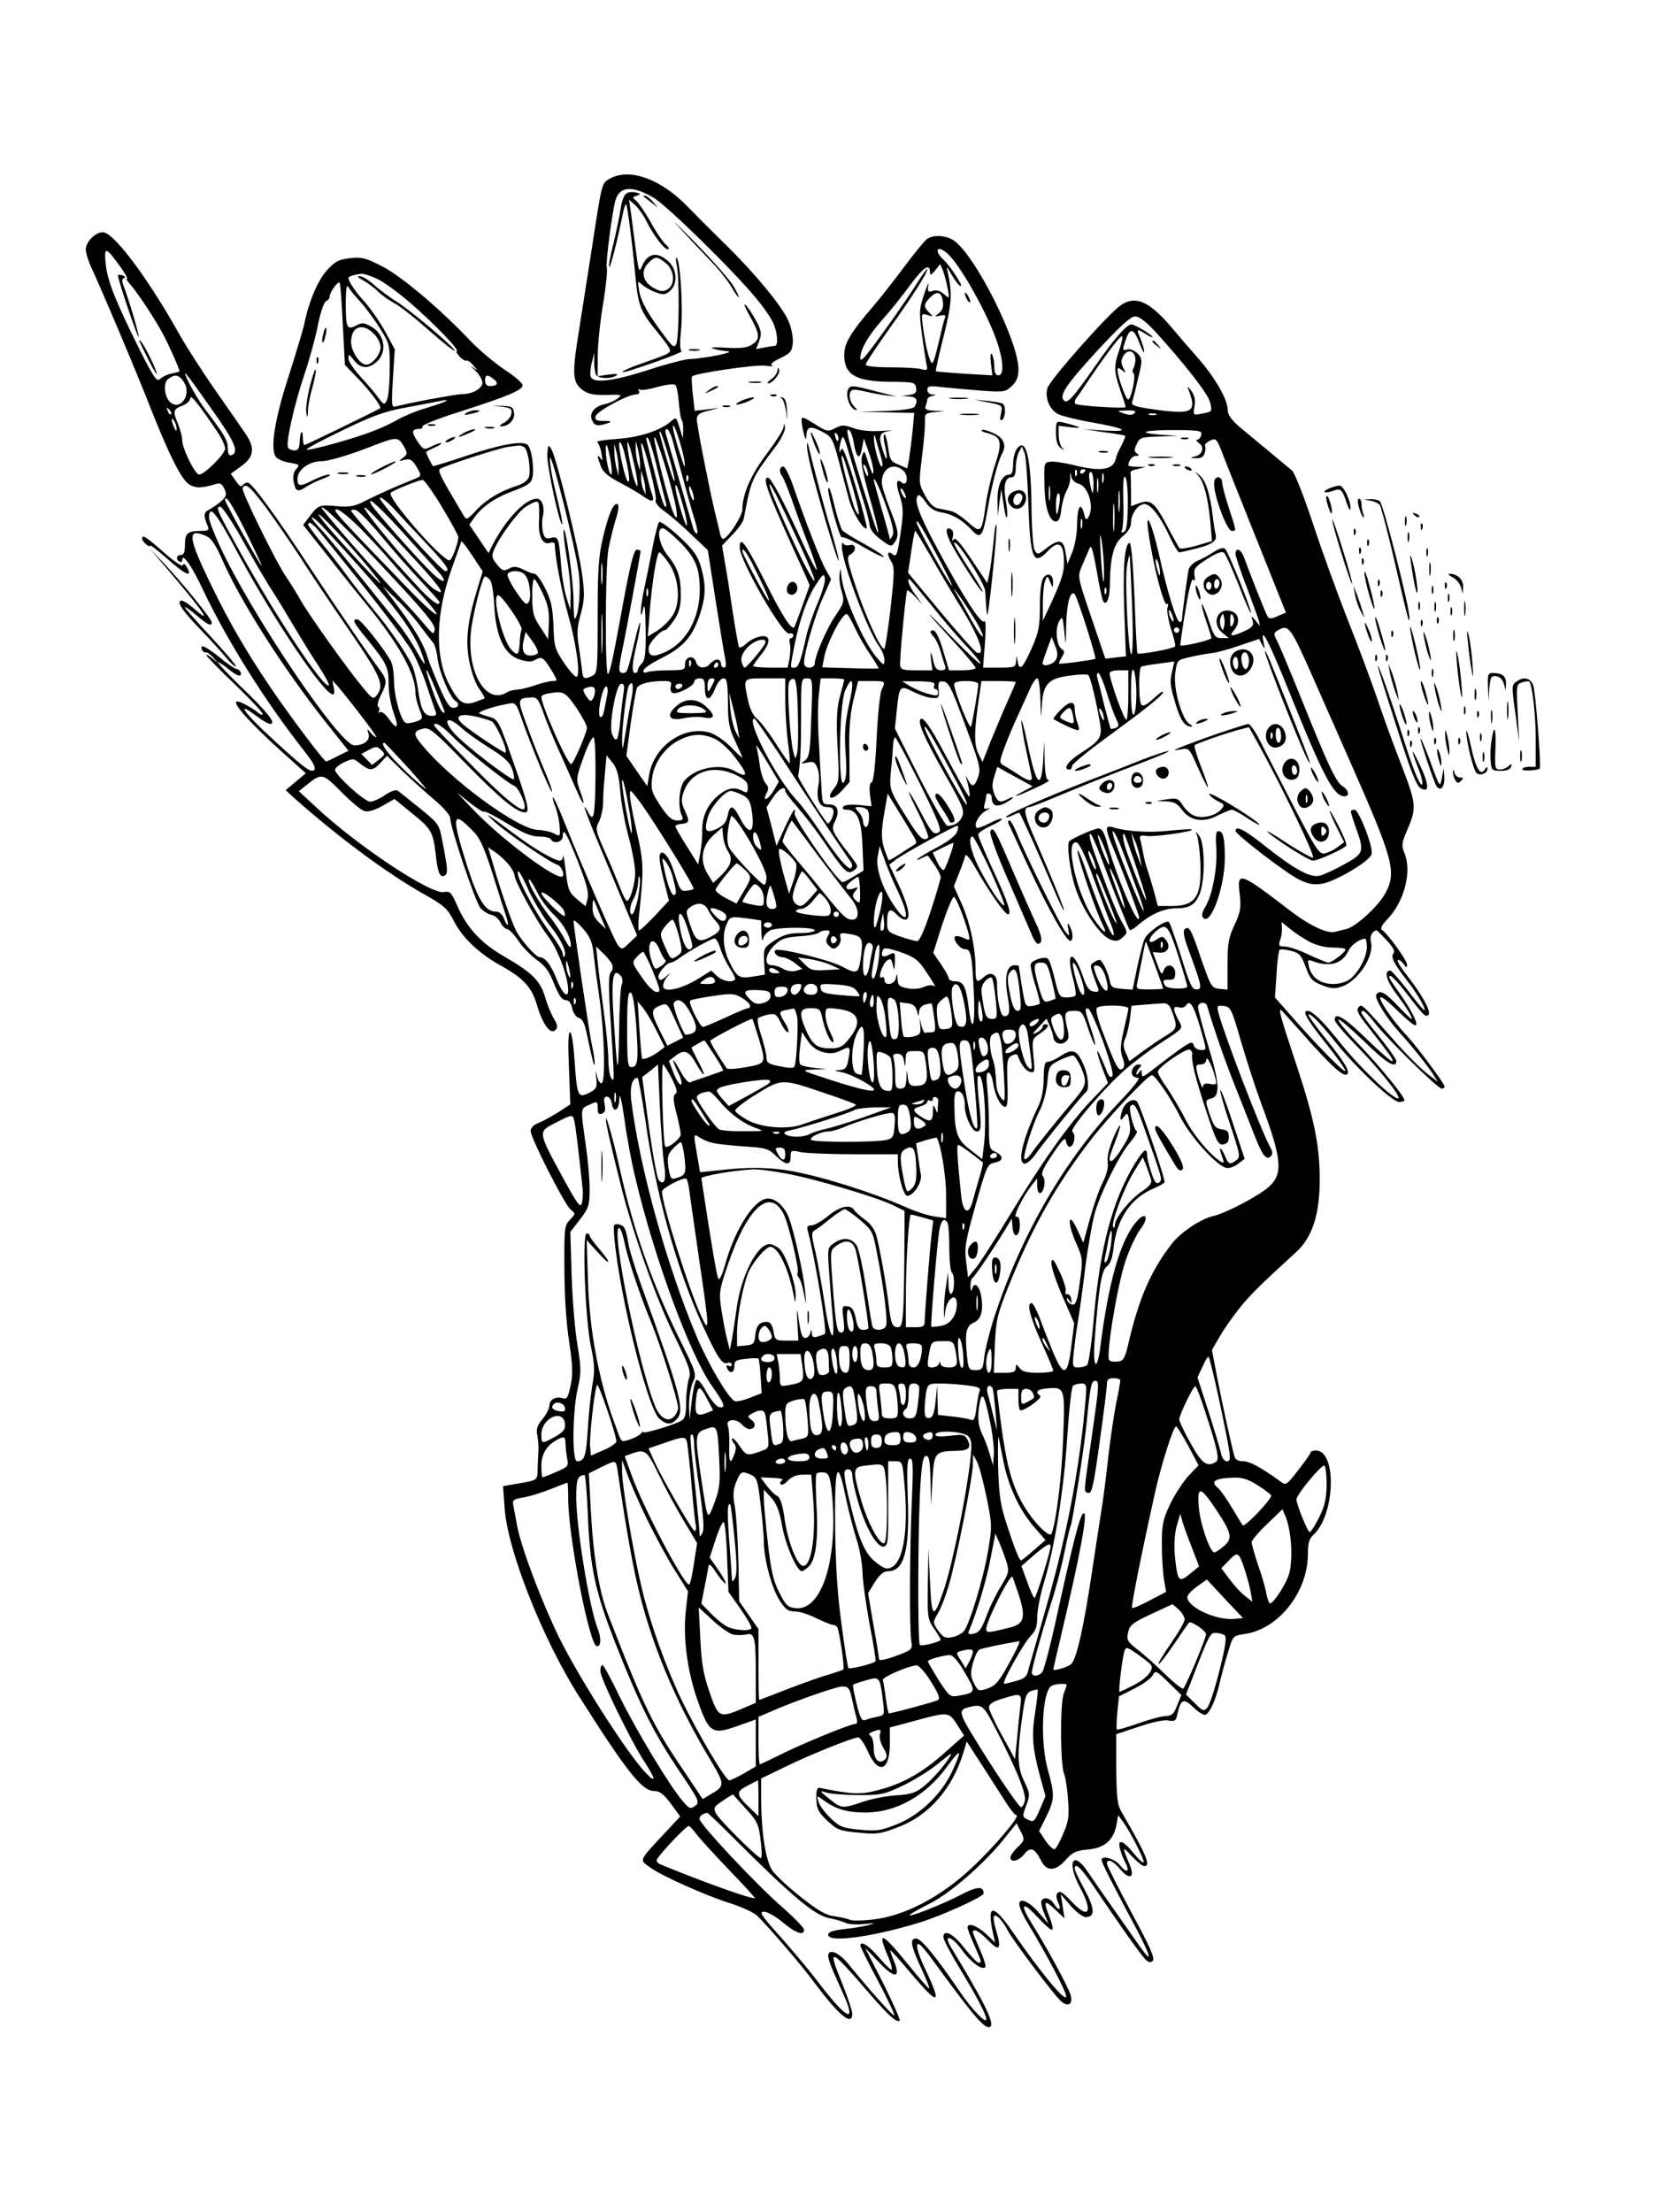 <?xml version="1.0" standalone="no"?>
<!DOCTYPE svg PUBLIC "-//W3C//DTD SVG 20010904//EN"
 "http://www.w3.org/TR/2001/REC-SVG-20010904/DTD/svg10.dtd">
<svg version="1.0" xmlns="http://www.w3.org/2000/svg"
 width="619pt" height="825pt" viewBox="0 0 619 825"
 preserveAspectRatio="xMidYMid meet">

<g transform="translate(0,825) scale(0.1,-0.1)"
fill="#000000" stroke="none">
<path d="M2278 7585 c-33 -18 -31 -9 -68 -250 -17 -110 -40 -257 -51 -326 -25
-155 -23 -185 14 -213 22 -16 41 -20 90 -19 57 2 60 1 42 -13 -11 -8 -32 -18
-47 -21 -41 -8 -62 -36 -48 -62 8 -17 17 -20 38 -15 39 10 40 14 3 14 -25 0
-32 4 -29 17 3 18 119 81 151 82 11 1 15 5 11 13 -4 6 -3 8 3 5 6 -4 36 1 67
10 34 9 61 12 66 7 5 -5 11 -35 13 -67 3 -32 7 -61 11 -64 3 -4 6 -20 5 -37
l-1 -31 -11 35 c-14 46 -14 46 -34 28 -39 -34 -119 -60 -201 -65 -46 -3 -79
-9 -74 -12 5 -3 13 -22 16 -41 5 -26 4 -31 -3 -20 -14 19 -14 11 0 -27 8 -23
26 -39 72 -63 34 -18 75 -42 90 -53 33 -23 41 -19 28 16 -13 34 -43 179 -38
184 8 7 59 -196 54 -211 -4 -10 8 -26 34 -44 22 -16 67 -55 100 -87 l60 -57
29 -187 c16 -102 32 -201 36 -218 4 -22 3 -33 -5 -33 -6 0 -11 7 -11 15 0 8
-6 15 -14 15 -7 0 -19 -7 -26 -15 -18 -22 -47 -18 -53 6 -8 28 -42 21 -41 -9
1 -20 -4 -22 -62 -22 -34 0 -70 -3 -80 -7 -12 -4 -15 -2 -12 8 2 8 33 28 69
46 78 39 112 78 139 157 24 71 25 115 5 183 -12 40 -28 63 -81 112 -37 34 -70
58 -75 54 -4 -4 -14 -44 -23 -88 -8 -44 -22 -111 -30 -150 -9 -38 -15 -81 -15
-95 1 -20 3 -17 9 10 5 24 8 -1 9 -77 1 -87 -2 -115 -14 -127 -8 -8 -15 -19
-15 -25 0 -6 -4 -11 -10 -11 -14 0 -12 34 5 105 8 33 14 69 14 80 0 11 -9 -14
-18 -55 -29 -125 -31 -130 -46 -130 -18 0 -18 12 -5 77 14 64 70 368 70 376 0
4 -6 7 -14 7 -10 0 -22 -47 -45 -167 -17 -93 -36 -195 -43 -228 -6 -33 -15
-64 -19 -69 -12 -14 -11 399 1 465 6 30 17 78 26 107 10 29 14 56 10 60 -14
13 -34 -29 -55 -118 -18 -76 -21 -120 -21 -299 0 -198 -1 -211 -19 -221 -30
-15 -36 -12 -39 16 -1 14 -7 55 -12 90 -8 52 -7 74 7 124 14 53 15 73 5 148
-13 98 -95 431 -114 465 -12 21 -13 20 -16 -17 -3 -38 47 -271 56 -261 2 2 -8
53 -23 113 -15 60 -25 120 -23 133 4 29 94 -328 107 -425 9 -62 1 -159 -14
-174 -3 -3 -5 27 -5 67 0 71 -30 285 -37 264 -2 -6 3 -51 11 -100 9 -48 16
-113 15 -143 l-1 -55 -14 45 c-8 25 -17 77 -20 115 -8 109 -11 116 -38 109
-20 -5 -25 -1 -31 24 -3 16 -3 41 0 55 9 34 -2 67 -22 67 -43 0 -116 -77 -166
-174 l-14 -29 -36 53 -36 53 19 27 c30 42 79 75 148 100 48 18 64 28 68 47 9
34 -3 115 -19 125 -21 15 -106 -1 -230 -43 -65 -22 -120 -39 -122 -37 -5 6
-25 47 -25 51 0 3 14 10 30 17 17 7 29 15 26 17 -2 2 -18 -3 -34 -11 -30 -15
-31 -15 -51 13 -26 37 -26 51 0 51 11 0 18 4 15 9 -4 5 59 30 138 55 178 57
236 81 236 99 0 8 -31 35 -70 60 -38 26 -95 74 -127 108 -110 116 -256 240
-328 276 -60 31 -75 35 -120 30 -42 -5 -55 -12 -86 -46 -34 -38 -68 -119 -84
-201 -4 -19 -30 -105 -57 -190 -54 -165 -71 -277 -48 -305 7 -8 30 -18 52 -21
36 -6 37 -8 23 -24 -10 -11 -13 -27 -9 -48 7 -36 15 -39 49 -16 14 9 42 22 63
30 20 7 29 13 19 14 -10 0 -35 -9 -57 -20 -51 -26 -60 -25 -60 4 0 35 44 66
92 66 22 0 91 20 160 46 127 49 122 49 150 0 8 -16 7 -22 -8 -33 -18 -13 -17
-14 6 -8 20 5 28 0 43 -24 22 -38 22 -36 -15 -51 -63 -25 -123 -52 -173 -77
-40 -21 -59 -25 -105 -21 -68 6 -72 5 -104 -37 l-25 -33 90 -113 c49 -63 113
-143 142 -178 125 -152 187 -263 187 -334 0 -15 7 -43 15 -63 14 -34 14 -35
-12 -45 -15 -5 -32 -8 -39 -5 -18 7 -44 100 -44 158 0 27 -5 59 -11 71 -25 47
-113 157 -125 157 -22 0 -18 -8 40 -79 70 -87 76 -100 76 -165 0 -31 9 -78 19
-106 21 -56 13 -65 -19 -20 -12 17 -26 27 -32 24 -6 -4 -8 -2 -4 4 3 6 2 13
-3 16 -5 3 0 23 10 43 24 48 24 58 -5 96 -36 48 -158 226 -254 372 -134 204
-223 325 -237 325 -8 0 -17 -5 -21 -11 -4 -7 -13 0 -24 17 l-19 27 40 29 c47
34 51 67 16 119 -13 19 -64 93 -114 164 -50 72 -109 164 -132 205 -112 201
-237 371 -282 383 -26 7 -69 -32 -69 -64 0 -12 9 -40 19 -63 36 -76 173 -400
222 -526 71 -179 115 -267 144 -286 24 -16 50 -15 101 1 15 5 23 0 31 -18 10
-21 8 -28 -10 -45 -12 -11 -33 -25 -45 -32 -23 -11 -24 -21 -7 -62 6 -15 2
-18 -23 -18 -52 0 -62 -9 -62 -51 0 -28 -4 -39 -15 -39 -17 0 -20 -16 -5 -25
6 -3 10 -1 10 6 0 30 37 -24 80 -116 87 -183 230 -412 373 -593 36 -46 47 -66
39 -74 -12 -12 -43 11 -182 141 -86 81 -105 115 -34 61 21 -16 45 -30 52 -30
25 0 -9 43 -107 137 -53 51 -92 93 -87 93 4 0 21 -11 38 -25 32 -27 52 -33 46
-12 -3 6 -10 12 -15 12 -6 0 -35 19 -63 43 -53 42 -75 52 -67 30 2 -7 9 -12
15 -11 5 1 18 -8 28 -20 l19 -22 -22 19 c-13 11 -23 16 -23 12 0 -3 47 -52
105 -107 58 -56 105 -106 105 -112 0 -5 -8 -3 -17 5 -10 9 -33 23 -51 32 -78
40 -5 -49 160 -196 l69 -62 -38 -32 -37 -31 29 -27 c162 -144 343 -279 480
-357 82 -46 94 -56 119 -105 33 -64 95 -122 181 -169 80 -45 110 -79 129 -145
21 -71 50 -110 68 -92 10 10 9 18 -5 42 -10 16 -25 53 -33 81 -18 61 -49 92
-155 153 -86 50 -136 105 -173 188 -22 50 -27 55 -50 51 -48 -10 -326 175
-476 316 l-65 60 25 20 c61 49 62 49 133 -22 35 -36 74 -68 86 -72 14 -4 37 2
67 19 l46 26 65 -53 c72 -58 79 -69 89 -155 7 -67 16 -88 34 -77 12 8 11 24
-10 131 -11 59 -14 63 -83 119 -40 32 -77 62 -83 66 -6 5 -26 -2 -47 -16 -20
-14 -45 -25 -56 -25 -21 0 -131 100 -131 119 0 6 15 19 34 28 33 15 35 15 61
-6 35 -27 46 -27 75 4 l24 26 60 -59 c34 -32 87 -80 119 -107 31 -26 57 -56
57 -66 0 -36 94 -314 113 -336 11 -12 29 -23 40 -25 12 -2 27 -14 34 -28 7
-14 18 -25 25 -25 7 0 26 -20 43 -45 16 -24 48 -56 69 -71 29 -20 45 -41 63
-87 18 -44 30 -62 43 -62 12 0 21 -10 25 -31 4 -18 15 -33 26 -36 13 -4 21
-21 29 -62 21 -98 28 -127 29 -106 0 11 -4 40 -10 65 -10 44 -69 445 -69 465
1 6 16 -7 35 -28 27 -31 35 -50 40 -95 3 -32 13 -106 22 -167 18 -127 23 -308
8 -315 -5 -3 -13 9 -17 25 -6 26 -7 25 -3 -8 3 -33 1 -39 -27 -53 -41 -21 -45
-13 -54 118 -4 62 -11 108 -17 108 -7 0 -8 -46 -4 -135 l5 -134 -46 -30 c-26
-16 -59 -34 -74 -40 -17 -6 -28 -18 -28 -29 0 -26 126 -274 149 -293 19 -16
19 -16 -2 -38 -21 -21 -22 -30 -21 -184 0 -98 7 -206 18 -273 13 -89 14 -120
5 -162 -9 -44 -14 -52 -29 -47 -26 8 -50 -5 -50 -27 0 -11 -12 -34 -26 -51
-20 -24 -24 -37 -19 -61 3 -17 5 -42 4 -56 -1 -14 -2 -44 -3 -67 -1 -46 4 -43
-90 -59 l-39 -7 6 -83 c11 -157 142 -488 277 -700 180 -284 236 -354 281 -354
21 0 35 -11 62 -47 l35 -48 -56 -60 c-99 -106 -97 -101 -59 -128 42 -32 212
-108 306 -137 40 -13 83 -33 95 -44 39 -37 170 -189 215 -251 92 -123 141
-163 141 -116 0 11 -16 59 -35 107 -60 147 -53 145 105 -38 66 -76 97 -104
107 -94 3 3 -25 65 -61 138 l-68 133 52 -54 c58 -62 82 -60 56 4 -9 21 -15 39
-14 41 2 1 37 -38 78 -87 102 -121 116 -118 55 11 -20 40 -35 83 -33 94 2 16
18 1 68 -68 149 -204 189 -250 206 -234 14 15 -27 97 -148 296 -31 51 4 42 42
-12 32 -44 74 -75 86 -63 4 4 -5 33 -20 66 -14 32 -26 61 -26 65 0 16 25 3 58
-32 42 -43 50 -32 28 41 -8 26 -11 49 -6 52 9 5 32 -20 50 -55 18 -35 173
-241 198 -263 27 -24 46 -13 37 21 -6 26 -91 182 -147 271 -44 71 -33 82 22
22 28 -30 53 -52 56 -48 4 3 -1 24 -10 47 -24 61 -20 67 20 29 l36 -34 -7 45
-7 45 37 -43 c20 -23 45 -42 56 -42 36 0 34 31 -4 102 -20 37 -37 72 -37 78 0
27 25 3 75 -72 92 -136 172 -250 189 -266 12 -12 19 -13 27 -5 9 9 -11 54 -80
181 -50 94 -91 175 -91 181 0 21 24 11 50 -21 36 -42 56 -31 34 20 -28 66 -27
68 8 30 20 -21 41 -38 47 -38 26 0 10 40 -86 205 -14 24 -17 55 -18 158 l0
129 84 28 c50 17 96 27 111 23 23 -4 28 -1 33 24 13 57 23 61 61 24 19 -18 39
-30 45 -26 17 10 37 55 51 115 7 30 21 83 32 117 18 62 18 62 63 69 126 18
235 157 235 298 0 41 5 57 20 71 82 74 89 315 10 315 -11 0 -20 -3 -20 -7 0
-5 -21 -34 -46 -66 -44 -57 -46 -58 -67 -42 -70 51 -114 75 -138 75 -18 0 -30
6 -33 18 -10 34 -46 199 -65 297 l-19 100 26 45 c14 25 46 72 72 105 43 54 77
88 216 215 61 55 89 143 88 275 0 122 -21 224 -84 415 -63 189 -74 228 -56
209 7 -8 55 -60 105 -117 89 -98 126 -130 138 -118 11 10 -13 49 -82 134 -37
46 -65 85 -63 88 7 6 43 -30 101 -103 75 -94 212 -223 237 -223 11 0 20 3 20
7 0 14 -89 123 -168 206 -47 48 -82 91 -78 94 3 4 46 -33 95 -80 82 -81 121
-105 121 -74 0 6 -29 48 -65 92 -36 44 -65 83 -65 87 0 18 17 5 50 -38 47 -60
234 -244 249 -244 6 0 11 3 11 8 0 10 -104 150 -139 187 -49 52 -101 126 -101
143 0 10 23 -7 63 -46 35 -34 66 -60 70 -56 8 8 -16 55 -57 114 -45 63 -48 70
-38 70 5 0 29 -25 53 -56 73 -94 76 -97 88 -90 14 9 -21 74 -81 150 -21 27
-36 51 -33 55 4 3 13 -3 21 -13 11 -16 14 -17 14 -4 0 16 -72 116 -94 130 -7
4 1 20 21 40 63 66 92 178 63 247 -11 27 -10 37 8 79 39 91 38 99 -21 254 -31
79 -72 193 -92 253 -21 61 -68 187 -105 280 -37 94 -96 255 -130 359 -34 103
-70 194 -79 201 -23 19 -126 105 -188 156 -37 31 -52 51 -52 70 -1 40 -46 118
-108 190 -32 36 -80 92 -107 124 -80 93 -131 114 -185 76 -48 -34 -266 -280
-273 -309 -10 -36 8 -80 41 -97 15 -7 67 -20 117 -29 132 -23 159 -37 59 -32
l-80 5 75 -11 c41 -5 76 -12 78 -13 2 -2 -4 -18 -14 -37 -10 -18 -19 -39 -20
-46 -8 -45 -56 -53 -160 -26 -35 8 -74 14 -86 12 -22 -3 -23 -7 -21 -85 1 -85
18 -138 43 -138 10 0 17 14 20 45 3 25 12 56 20 70 8 14 14 36 13 50 0 21 1
21 4 3 2 -12 14 -24 27 -27 37 -9 60 -88 37 -125 -8 -12 -11 -9 -16 12 -12 47
-25 29 -26 -35 0 -36 -8 -82 -18 -107 l-18 -44 -7 41 c-7 50 -24 54 -72 17
-32 -25 -33 -25 -44 -6 -5 11 -10 73 -11 138 -1 204 -20 286 -55 239 -8 -11
-14 -37 -14 -58 0 -26 -4 -38 -14 -38 -28 0 -46 -42 -44 -100 l1 -55 6 50 7
50 9 -60 c5 -33 10 -52 12 -43 3 9 0 39 -5 66 -9 53 -1 82 23 82 10 0 15 11
15 36 0 19 5 45 11 57 l12 21 10 -24 c5 -14 11 -99 14 -190 7 -205 18 -233 73
-175 41 43 60 29 60 -46 0 -36 -11 -69 -60 -174 l-19 -40 0 65 c0 36 4 74 9
85 8 19 8 19 18 -5 10 -24 11 -24 11 -3 1 30 -19 40 -36 18 -8 -12 -13 -49
-13 -106 0 -75 -4 -96 -31 -158 -34 -75 -45 -85 -52 -48 l-4 22 -2 -22 c-1
-21 -6 -23 -62 -23 l-61 0 7 93 c4 51 3 87 -2 80 -11 -15 -80 92 -180 279 -67
125 -84 174 -67 191 4 3 16 -8 28 -26 16 -23 32 -33 58 -38 41 -6 80 -29 115
-67 32 -35 41 -22 58 79 17 96 38 178 55 209 17 31 3 60 -37 76 -19 9 -37 13
-40 10 -3 -3 6 -8 20 -11 53 -14 58 -32 31 -115 -14 -41 -30 -110 -36 -152
-15 -106 -18 -109 -67 -65 -22 20 -51 39 -63 41 -13 3 -34 7 -48 10 -17 3 -33
20 -49 49 -23 43 -23 45 -11 143 7 54 12 113 11 131 -1 30 1 32 36 36 l38 4
-39 1 c-30 2 -37 5 -32 18 3 9 6 19 6 24 0 5 8 11 18 13 16 4 16 5 0 6 -10 0
-18 8 -18 17 0 14 8 16 55 10 31 -3 96 -9 146 -13 84 -6 91 -5 114 17 18 17
25 34 25 63 0 101 -154 412 -237 477 -29 23 -81 26 -105 8 -9 -7 -47 -53 -84
-103 -37 -49 -88 -115 -114 -145 -89 -104 -110 -140 -110 -185 0 -74 45 -99
180 -99 79 -1 85 -2 88 -23 3 -17 -3 -22 -25 -26 l-28 -4 28 -2 c27 -1 34 -15
19 -38 -5 -8 -44 -13 -107 -16 l-100 -3 103 -2 103 -2 -6 -67 c-4 -38 -10 -84
-13 -104 l-7 -36 -32 14 c-29 11 -33 18 -39 63 -4 27 -10 50 -14 50 -4 0 -4
-17 1 -37 13 -58 9 -73 -7 -23 -18 56 -13 68 28 73 18 2 4 2 -32 0 -41 -3 -80
1 -105 10 -36 13 -44 13 -69 0 -26 -14 -31 -13 -77 16 -48 29 -49 30 -48 8 1
-12 5 -33 9 -47 7 -23 8 -23 9 -3 1 32 15 36 58 13 36 -18 40 -25 62 -107 13
-49 30 -113 38 -143 13 -51 56 -120 67 -110 2 3 -16 74 -42 159 -32 107 -48
148 -53 135 -10 -24 -10 2 0 36 6 20 11 11 30 -55 13 -44 34 -114 47 -156 14
-41 26 -88 28 -104 2 -19 15 -37 42 -57 36 -27 40 -28 51 -12 19 26 16 44 -17
127 -16 42 -30 85 -30 97 0 54 44 78 81 44 20 -18 14 -61 -6 -44 -21 18 -24
-2 -7 -52 13 -42 13 -60 2 -138 -11 -75 -15 -88 -27 -79 -21 18 -26 4 -9 -23
14 -22 14 -38 -1 -176 -10 -84 -20 -152 -24 -152 -14 0 -69 121 -105 229 -34
103 -36 114 -21 123 24 13 22 42 -3 35 -10 -3 -21 0 -24 7 -2 6 -5 1 -5 -11
-2 -53 93 -308 138 -372 12 -16 21 -40 21 -53 -1 -22 -2 -21 -30 11 -51 60
-128 240 -131 308 -2 26 -2 26 -6 4 -3 -13 0 -43 7 -65 11 -40 10 -44 -24 -94
-34 -51 -76 -149 -76 -177 0 -8 -9 -15 -20 -15 -13 0 -20 7 -20 18 0 36 39
172 70 242 l31 70 -21 37 c-21 40 -70 165 -117 300 -15 46 -34 83 -40 83 -15
0 -17 -21 -5 -35 5 -6 21 -46 37 -90 15 -44 43 -120 62 -168 19 -49 33 -91 30
-93 -2 -2 -26 44 -53 103 -71 156 -119 245 -130 242 -18 -5 -5 -42 93 -259 14
-30 34 -75 45 -99 l19 -44 -27 -76 c-15 -42 -29 -78 -30 -80 -10 -13 -44 39
-110 171 -73 144 -94 172 -94 126 0 -49 162 -330 185 -321 8 3 15 0 15 -6 0
-6 -4 -11 -9 -11 -5 0 -7 -9 -4 -20 3 -11 2 -36 -1 -55 l-7 -35 -64 0 c-36 0
-65 3 -65 6 0 3 14 23 31 44 38 47 34 76 -9 65 -15 -3 -37 -15 -48 -26 -12
-11 -24 -17 -27 -12 -2 4 -12 60 -22 123 -9 63 -22 147 -29 185 l-12 70 38 40
c22 22 41 49 43 60 29 152 27 147 123 275 17 24 31 52 31 64 -2 21 -2 21 -6 1
-2 -12 -31 -56 -64 -100 -58 -77 -89 -149 -89 -205 0 -25 -56 -110 -72 -110
-4 0 -10 10 -12 23 -3 12 -12 51 -21 87 -25 110 -65 314 -65 336 0 17 9 24 43
32 l42 11 -46 -6 -47 -5 -7 62 c-4 34 -5 63 -3 66 12 12 237 45 273 40 22 -3
34 -2 26 1 -9 4 1 13 30 27 38 18 44 26 47 55 2 19 -4 54 -14 79 -19 52 -127
183 -244 297 -45 44 -105 104 -133 133 -100 104 -216 146 -289 107z m160 -72
c48 -27 298 -272 381 -373 30 -35 60 -79 67 -97 16 -37 18 -83 5 -83 -5 0 -22
-3 -39 -6 l-31 -6 12 31 c10 27 8 37 -13 77 -14 25 -31 51 -39 57 -8 7 0 -13
18 -44 37 -67 38 -84 7 -104 -17 -12 -42 -15 -97 -12 -43 3 -64 1 -49 -3 14
-5 39 -9 55 -10 35 -3 -91 -28 -142 -29 -18 -1 -88 -19 -155 -41 -130 -42
-204 -51 -214 -25 -3 8 -1 32 4 52 l10 38 -1 -35 c0 -20 3 -41 7 -48 8 -14 55
-16 75 -3 10 6 0 8 -27 4 l-42 -6 0 74 c0 41 9 128 20 194 11 66 17 128 14
137 -5 16 20 206 32 250 16 54 62 57 142 11z m-1989 -258 c18 -25 29 -45 25
-45 -4 0 2 -10 13 -22 28 -32 95 -133 126 -193 22 -43 57 -122 57 -130 0 -1
-13 -5 -29 -8 -16 -3 -35 -12 -43 -20 -13 -13 -23 2 -78 111 -89 178 -121 259
-126 321 -6 63 1 61 55 -14z m3082 53 c48 -39 150 -220 189 -332 24 -72 27
-126 5 -126 -10 0 -15 10 -15 33 0 17 -4 38 -9 46 -5 8 -7 -4 -4 -33 l6 -46
-104 6 c-57 4 -105 8 -107 9 -2 2 11 60 29 131 31 125 33 161 14 244 -5 18 -1
15 14 -12 12 -20 26 -40 33 -44 19 -12 -32 69 -62 98 -35 32 -25 55 11 26z
m-61 -75 c0 -11 5 -9 19 8 l19 24 11 -26 c5 -15 13 -44 17 -65 7 -39 7 -39
-14 -21 -13 12 -28 17 -42 12 -18 -6 -20 -3 -16 22 3 15 -4 1 -15 -32 -19 -55
-20 -68 -10 -145 6 -47 14 -98 17 -114 6 -27 5 -29 -17 -23 -13 4 -66 7 -116
7 -56 0 -93 4 -93 10 0 6 38 63 84 128 90 125 146 214 146 228 0 5 -20 -22
-44 -61 -43 -67 -121 -178 -178 -252 -19 -24 -28 -30 -28 -19 0 32 28 82 80
141 30 33 78 93 107 133 51 68 73 82 73 45z m-2063 -23 c23 -10 82 -53 130
-95 86 -75 182 -175 167 -175 -4 0 1 -9 11 -20 10 -11 21 -17 25 -15 4 2 16
-5 26 -18 19 -22 19 -22 -2 -7 -11 8 -7 3 8 -11 15 -14 28 -35 28 -46 0 -22
-37 -43 -76 -43 -23 0 -204 -34 -247 -46 -16 -5 -17 2 -11 104 l7 109 -34 63
c-18 34 -52 83 -74 109 -38 41 -65 81 -65 95 0 5 27 13 50 15 8 0 34 -8 57
-19z m-128 -170 l8 -151 50 -52 c46 -48 89 -106 81 -110 -46 -25 -278 -137
-282 -137 -3 0 -6 12 -6 27 0 37 -11 22 -12 -16 -1 -23 -6 -31 -19 -31 -10 0
-21 5 -24 10 -10 15 22 158 60 271 19 56 42 139 51 186 10 49 23 87 31 90 7 3
13 10 13 17 0 15 31 59 37 52 3 -3 8 -73 12 -156z m67 83 c19 -21 51 -65 72
-98 36 -58 37 -62 36 -155 0 -52 -5 -103 -11 -114 -9 -17 -11 -16 -31 10 -11
16 -41 51 -66 78 -25 27 -46 58 -46 69 0 18 2 17 21 -7 25 -32 55 -33 86 -4
40 38 27 105 -26 132 -23 13 -32 13 -54 1 -33 -17 -37 -7 -37 88 1 54 3 68 11
55 5 -10 26 -35 45 -55z m2172 2 c3 -19 -2 -34 -15 -43 -17 -14 -17 -14 5 -9
19 4 22 2 17 -11 -4 -9 -13 -48 -22 -87 -9 -38 -19 -74 -23 -78 -8 -10 -26 54
-36 132 -7 53 -7 53 17 46 22 -7 22 -7 6 9 -22 22 -21 32 4 57 26 26 43 20 47
-16z m790 -109 c114 -125 200 -236 207 -266 8 -37 9 -35 -32 -43 -31 -6 -32
-6 -26 28 4 23 0 41 -12 57 -14 19 -16 19 -10 3 31 -81 15 -91 -115 -74 -82
11 -99 16 -96 29 3 8 13 48 22 87 17 70 17 74 -1 94 -11 11 -27 18 -37 16 -21
-6 -22 -4 -6 40 15 42 29 38 50 -18 9 -24 17 -38 17 -31 1 7 -6 28 -13 47 -17
40 -15 41 19 19 14 -9 25 -14 25 -11 0 8 -66 47 -79 47 -17 0 -63 -52 -131
-150 -86 -123 -107 -147 -120 -134 -19 19 5 56 125 187 85 91 124 127 140 127
15 0 40 -19 73 -54z m-2913 -11 c14 -13 25 -36 25 -50 0 -27 -31 -65 -54 -65
-23 0 -56 50 -56 84 0 59 43 74 85 31z m2781 -61 c-21 -61 -20 -79 4 -149 11
-32 20 -60 20 -63 0 -7 -180 4 -188 12 -3 4 -2 13 3 20 6 7 28 40 50 73 68
100 117 164 122 159 3 -3 -2 -26 -11 -52z m59 -24 c3 -10 1 -28 -4 -39 -6 -11
-7 -21 -2 -23 11 -4 -8 -98 -20 -98 -8 0 -39 85 -39 108 0 12 2 12 17 1 15
-13 15 -12 4 9 -8 16 -9 27 -1 42 14 26 37 26 45 0z m-3439 -205 c81 -114 97
-153 67 -163 -9 -2 -13 6 -13 25 0 30 -11 49 -76 135 -23 29 -53 78 -68 108
-31 65 -22 54 90 -105z m-110 110 c30 -45 -12 -108 -50 -76 -23 20 -28 72 -9
87 26 20 41 17 59 -11z m1156 11 c20 -15 14 -26 -14 -26 -11 0 -18 7 -18 20 0
23 8 25 32 6z m-1032 -195 c17 -25 30 -54 30 -64 0 -20 -77 -97 -97 -97 -15 0
-63 97 -63 127 0 13 -7 40 -15 60 -21 49 -19 57 15 70 17 6 30 19 30 28 0 17
34 -26 100 -124z m845 109 c-11 -5 -45 -16 -75 -25 -30 -9 -73 -27 -96 -40
-22 -13 -65 -33 -95 -44 -68 -27 -240 -74 -245 -68 -3 3 57 35 132 71 111 54
156 71 238 86 56 10 110 21 121 23 33 7 41 6 20 -3z m-1017 -45 c-3 -3 -9 2
-12 12 -6 14 -5 15 5 6 7 -7 10 -15 7 -18z m3595 4 c-8 -8 -19 -8 -40 -1 -28
10 -28 10 12 11 28 1 36 -2 28 -10z m80 -6 c-7 -2 -19 -2 -25 0 -7 3 -2 5 12
5 14 0 19 -2 13 -5z m-3654 -53 c0 -10 -3 -8 -9 5 -12 27 -12 43 0 25 5 -8 9
-22 9 -30z m1895 -121 c4 -33 0 -24 -19 35 -14 44 -25 87 -24 95 1 25 36 -81
43 -130z m-46 84 c49 -180 72 -265 85 -305 8 -27 12 -48 7 -48 -4 0 -10 8 -13
18 -25 86 -99 341 -103 355 -3 9 -1 17 4 17 5 0 14 -17 20 -37z m677 -11 c10
-61 22 -71 31 -26 l7 39 18 -50 c10 -27 18 -61 18 -75 0 -15 -7 -3 -18 30 -16
52 -17 54 -25 27 -5 -21 4 -65 29 -154 39 -135 43 -180 6 -61 -90 287 -99 324
-83 314 6 -3 13 -23 17 -44z m1297 26 c-2 -10 -9 -18 -15 -18 -6 0 -3 -6 7
-13 22 -16 12 -44 -17 -50 -18 -4 -17 -5 5 -6 19 -1 29 5 33 19 3 11 4 23 1
28 -2 4 6 12 19 19 23 10 25 8 51 -61 15 -39 74 -186 130 -326 l102 -255 -31
-13 c-24 -11 -32 -11 -38 0 -7 11 -63 152 -88 221 -11 29 -31 37 -31 11 0 -8
18 -63 41 -122 22 -59 43 -116 46 -127 l4 -20 -16 20 c-17 20 -17 20 -11 -1 5
-16 -1 -24 -29 -37 -47 -22 -62 -22 -42 1 24 27 21 61 -5 71 -54 21 -82 -45
-35 -81 l22 -18 -27 0 c-24 0 -29 7 -48 66 -12 36 -24 63 -26 61 -2 -2 5 -30
16 -62 11 -32 20 -61 20 -65 0 -7 -110 -33 -116 -27 -1 1 7 59 19 130 13 82
24 123 30 115 5 -9 7 -3 4 15 -4 25 1 33 47 62 33 21 55 30 62 24 7 -5 31 -59
55 -119 23 -61 44 -108 46 -106 6 5 -83 226 -96 239 -6 6 -21 2 -43 -12 -18
-12 -46 -27 -61 -33 -15 -7 -30 -22 -32 -33 -5 -23 -25 -171 -25 -186 0 -5 -4
-9 -8 -9 -12 0 -47 114 -77 250 -28 122 -53 175 -40 85 16 -118 58 -279 69
-268 5 4 6 -1 2 -13 -3 -11 3 -47 13 -79 11 -33 18 -62 15 -66 -4 -8 -134 -32
-140 -26 -2 2 -7 95 -11 208 -5 120 -12 204 -18 204 -19 0 -26 -93 -20 -256
l6 -167 -38 -4 c-21 -3 -38 -5 -39 -4 0 1 -24 69 -52 153 -51 150 -52 152 -36
190 9 21 21 49 27 63 8 22 12 12 28 -73 9 -55 20 -105 23 -114 11 -28 26 -1
27 50 1 110 14 158 47 186 21 17 32 35 32 51 0 33 26 70 50 70 24 0 61 -48 95
-123 15 -31 30 -57 35 -57 5 0 35 7 66 15 60 15 77 29 69 55 -2 8 -7 38 -10
65 -10 82 -26 133 -49 152 -21 18 -21 18 -4 -2 21 -26 35 -81 44 -171 l6 -72
-57 -17 c-31 -9 -60 -13 -64 -10 -3 4 -24 41 -46 83 -47 89 -62 101 -105 85
l-30 -11 0 59 c0 32 -1 62 -2 67 -1 4 11 10 28 13 l29 7 -32 1 c-18 0 -33 3
-33 5 0 17 15 36 29 36 12 0 13 2 3 9 -10 6 -11 13 -1 34 11 25 17 27 83 29
l71 2 -70 5 c-92 8 -50 18 71 17 81 -1 90 -3 86 -18z m-1987 -79 c14 -46 24
-88 22 -93 -2 -5 -13 26 -26 70 -33 114 -34 120 -27 113 3 -3 17 -43 31 -90z
m633 60 c-3 -8 -7 -3 -11 10 -4 17 -3 21 5 13 5 -5 8 -16 6 -23z m-617 -203
c20 -77 19 -111 0 -65 -16 35 -71 256 -70 276 1 22 44 -106 70 -211z m774 147
c7 -24 10 -43 5 -43 -9 0 -31 80 -29 107 1 16 2 15 6 -2 3 -11 11 -39 18 -62z
m-831 -58 c15 -60 29 -116 31 -122 3 -7 1 -13 -3 -13 -5 0 -21 51 -36 113 -15
61 -30 121 -33 132 -3 13 -2 17 5 10 5 -5 22 -59 36 -120z m-125 68 c18 -71
24 -119 13 -108 -9 8 -32 108 -32 137 0 20 10 5 19 -29z m35 -36 c19 -80 20
-120 1 -62 -14 45 -30 143 -22 135 3 -3 13 -36 21 -73z m24 -7 l0 -25 -8 25
c-4 14 -8 39 -8 55 l0 30 8 -30 c4 -16 8 -41 8 -55z m-432 62 c14 -9 25 -80
18 -109 -4 -14 -19 -26 -43 -34 -65 -21 -115 -51 -153 -91 -34 -37 -38 -38
-48 -21 -91 153 -98 168 -87 175 20 12 219 77 252 81 17 2 35 5 40 5 6 1 15
-2 21 -6z m322 -49 c5 -29 6 -53 2 -53 -7 0 -20 58 -20 94 0 32 8 14 18 -41z
m30 -28 l0 -30 -8 30 c-4 17 -8 44 -8 60 l0 30 8 -30 c4 -16 8 -43 8 -60z
m871 -65 c29 -100 33 -132 13 -93 -10 18 -52 178 -52 197 0 21 10 -4 39 -104z
m60 40 c0 -10 -3 -8 -9 5 -12 27 -12 43 0 25 5 -8 9 -22 9 -30z m778 -2 c-3
-8 -6 -5 -6 6 -1 11 2 17 5 13 3 -3 4 -12 1 -19z m33 18 c0 -3 -4 -8 -10 -11
-5 -3 -10 -1 -10 4 0 6 5 11 10 11 6 0 10 -2 10 -4z m-1642 -71 l1 -20 -9 20
c-5 11 -8 31 -8 45 l0 25 8 -25 c4 -14 8 -34 8 -45z m1672 23 c0 -49 -5 -47
-14 5 -4 23 -3 37 4 37 5 0 10 -19 10 -42z m37 5 c-3 -10 -5 -4 -5 12 0 17 2
24 5 18 2 -7 2 -21 0 -30z m-1550 5 c-3 -8 -6 -5 -6 6 -1 11 2 17 5 13 3 -3 4
-12 1 -19z m1530 -40 c-2 -13 -4 -3 -4 22 0 25 2 35 4 23 2 -13 2 -33 0 -45z
m111 -55 c-1 -68 -5 -93 -15 -97 -9 -4 -11 -1 -7 6 4 7 7 57 5 113 -1 70 1 95
8 85 6 -8 10 -56 9 -107z m-2559 -4 c34 -56 61 -106 61 -112 0 -23 -24 -87
-33 -87 -29 0 -235 236 -219 252 10 10 102 47 119 48 6 0 39 -46 72 -101z
m1659 -2 c23 -64 29 -94 22 -105 -5 -10 -10 -15 -10 -12 0 3 -13 52 -30 110
-16 58 -30 107 -30 109 0 18 22 -28 48 -102z m-323 -140 c58 -125 73 -176 27
-92 -42 77 -142 300 -141 316 0 15 29 -41 114 -224z m932 171 c-2 -13 -4 -3
-4 22 0 25 2 35 4 23 2 -13 2 -33 0 -45z m-2929 -25 c32 -43 89 -126 128 -185
38 -60 122 -185 187 -279 119 -174 132 -203 103 -242 -13 -16 -17 -14 -53 30
-57 68 -199 268 -230 322 -14 25 -38 64 -53 86 -42 61 -171 325 -165 335 12
19 25 9 83 -67z m1561 -1 c11 -39 17 -72 13 -72 -7 0 -42 122 -42 144 0 21 10
-3 29 -72z m40 28 c0 -9 -4 -8 -9 5 -5 11 -9 27 -9 35 0 9 4 8 9 -5 5 -11 9
-27 9 -35z m1588 -42 c-2 -18 -4 -4 -4 32 0 36 2 50 4 33 2 -18 2 -48 0 -65z
m-797 47 c0 -5 -5 -3 -10 5 -5 8 -10 20 -10 25 0 6 5 3 10 -5 5 -8 10 -19 10
-25z m573 -22 c-8 -52 -13 -54 -13 -5 0 23 4 42 9 42 6 0 7 -17 4 -37z m-2357
-156 c70 -74 85 -97 66 -97 -16 0 -251 263 -245 273 3 6 28 -14 56 -44 27 -30
83 -89 123 -132z m2561 61 c-2 -24 -4 -5 -4 42 0 47 2 66 4 43 2 -24 2 -62 0
-85z m-3239 -13 c34 -69 60 -125 58 -125 -5 0 -136 236 -136 244 0 25 25 -13
78 -119z m577 8 c54 -60 113 -125 132 -146 48 -51 33 -61 -18 -11 -47 45 -210
229 -222 250 -23 40 20 3 108 -93z m516 90 c1 -10 1 -37 0 -60 -3 -53 14 -86
40 -78 12 4 19 2 19 -7 1 -44 24 -168 49 -258 32 -114 47 -225 33 -234 -5 -3
-26 20 -47 51 -35 53 -38 62 -40 141 -3 68 -9 94 -31 138 -15 30 -33 54 -39
54 -7 0 -26 7 -43 16 -25 12 -36 13 -53 3 -20 -10 -25 -8 -45 16 -19 24 -20
32 -11 54 23 53 90 143 120 162 39 23 47 24 48 2z m-1113 -115 c34 -62 82
-144 106 -183 25 -38 66 -106 92 -150 26 -44 67 -111 92 -148 24 -37 42 -70
39 -73 -16 -16 -188 241 -326 488 -94 169 -98 178 -79 178 7 0 41 -51 76 -112z
m554 -138 c134 -143 172 -190 170 -208 -3 -20 -6 -19 -39 20 -19 23 -63 72
-98 108 -80 84 -285 318 -285 326 0 15 93 -76 252 -246z m107 41 c90 -98 109
-130 59 -97 -38 25 -258 283 -258 302 0 9 36 -28 199 -205z m-665 24 c130
-240 315 -515 348 -515 6 0 7 11 3 27 -4 16 -5 26 -2 23 33 -35 165 -205 161
-209 -2 -2 -11 4 -20 15 -15 18 -15 18 -9 -3 7 -24 -17 -43 -53 -43 -54 0
-386 492 -502 744 -22 48 -40 95 -40 105 0 53 26 21 114 -144z m452 103 c39
-40 88 -93 109 -118 21 -25 69 -78 107 -118 105 -113 80 -110 -30 3 -284 294
-294 305 -275 305 10 0 50 -33 89 -72z m77 -28 c43 -52 110 -128 148 -168 38
-40 69 -75 69 -78 0 -19 -35 7 -91 69 -123 133 -239 266 -239 272 0 4 8 5 17
3 10 -2 53 -46 96 -98z m-81 -78 c44 -51 79 -95 77 -97 -4 -4 -193 202 -223
244 -35 48 63 -50 146 -147z m-138 114 c271 -292 353 -400 380 -506 4 -14 -8
2 -27 36 -18 34 -51 83 -73 110 -203 253 -262 324 -293 357 -19 20 -31 37 -27
37 5 0 23 -15 40 -34z m2833 -3 c-3 -10 -5 -4 -5 12 0 17 2 24 5 18 2 -7 2
-21 0 -30z m-528 -128 c29 -55 48 -95 43 -90 -17 16 -132 223 -132 237 0 16
21 -19 89 -147z m-2313 107 c176 -215 317 -397 342 -442 17 -30 42 -89 55
-130 14 -41 28 -83 32 -92 5 -14 2 -18 -13 -18 -29 0 -41 20 -51 91 -5 35 -15
78 -22 94 -19 44 -85 140 -143 209 -28 34 -73 90 -99 126 -26 36 -70 92 -97
125 -27 33 -49 63 -50 68 0 16 17 5 46 -31z m1342 -35 c56 -57 72 -94 73 -172
1 -107 -47 -197 -125 -235 -49 -23 -66 -20 -66 12 0 19 45 68 62 68 4 0 19 17
33 37 19 29 25 50 25 95 0 67 -10 98 -50 148 -31 40 -42 100 -17 100 7 0 36
-24 65 -53z m1581 -96 c2 -88 -6 -54 -12 54 -4 71 -3 85 3 50 4 -27 9 -74 9
-104z m-648 47 c29 -51 75 -129 102 -173 79 -125 108 -203 72 -189 -8 3 -69
72 -136 152 l-121 146 7 45 c10 72 17 111 20 111 2 0 27 -42 56 -92z m-2698
71 c15 -7 33 -34 52 -77 66 -155 230 -413 390 -615 l85 -107 -40 -20 c-21 -11
-41 -20 -43 -20 -7 0 -99 121 -176 230 -104 149 -181 278 -255 432 -87 179
-89 212 -13 177z m991 -74 l37 -56 -19 -62 c-37 -121 -46 -193 -32 -268 7 -40
22 -84 36 -105 14 -20 24 -37 22 -39 -2 -1 -18 -7 -37 -14 -42 -14 -61 0 -98
72 -51 102 -47 259 12 425 19 53 35 98 35 100 0 9 12 -5 44 -53z m1043 -27
c44 -87 74 -154 58 -134 -16 21 -95 170 -95 180 0 16 12 1 37 -46z m-312 2
c40 -57 46 -152 13 -198 -12 -19 -38 -43 -57 -55 l-34 -21 7 89 c8 111 27 225
36 225 4 0 20 -18 35 -40z m1729 -157 c4 -107 3 -183 -3 -183 -11 0 -25 276
-16 330 4 23 8 40 10 38 1 -2 5 -85 9 -185z m-1977 85 c-2 -18 -4 -4 -4 32 0
36 2 50 4 33 2 -18 2 -48 0 -65z m2081 37 c0 -16 -2 -15 -8 5 -11 34 -11 60 0
35 5 -11 8 -29 8 -40z m-2369 -9 c17 -20 25 -81 14 -101 -8 -14 -16 -8 -47 38
-21 31 -35 60 -32 66 10 16 51 14 65 -3z m1091 -107 c-17 -40 -35 -93 -41
-119 -21 -96 -30 -120 -44 -120 -18 0 -18 -7 -1 82 19 97 50 184 84 233 23 35
27 37 30 18 2 -12 -11 -54 -28 -94z m-1221 87 c6 -7 13 -50 15 -94 6 -114 37
-183 93 -201 31 -10 45 -11 62 -1 24 13 30 8 66 -52 15 -27 15 -28 -3 -28 -11
0 -39 -7 -63 -15 -24 -9 -55 -16 -69 -17 -14 -1 -29 -5 -35 -8 -84 -57 -161
84 -135 247 14 83 41 183 50 183 4 0 13 -6 19 -14z m197 -51 c19 -42 24 -67
22 -111 l-3 -58 -29 45 c-25 37 -30 54 -30 111 -1 38 3 68 7 68 4 0 19 -25 33
-55z m1445 -37 c40 -51 100 -121 133 -156 33 -34 57 -65 54 -67 -3 -3 -52 43
-109 102 -114 118 -107 106 14 -25 42 -46 77 -88 77 -93 0 -5 -22 -9 -50 -9
l-49 0 -21 70 c-19 65 -34 89 -47 76 -3 -3 2 -12 11 -21 8 -9 20 -34 26 -56 6
-22 14 -47 17 -55 3 -9 -2 -14 -16 -14 -14 0 -22 8 -27 28 -10 45 -14 50 -10
10 l5 -38 -60 0 c-59 0 -63 2 -60 40 3 66 22 255 26 258 2 2 16 -9 30 -24 l27
-29 -26 36 c-23 31 -33 59 -23 59 2 0 37 -42 78 -92z m-1903 -83 c20 -27 42
-55 48 -62 6 -6 14 -34 17 -61 6 -49 46 -144 67 -157 16 -10 11 -25 -9 -25
-14 0 -27 21 -54 83 -19 45 -38 93 -42 107 -14 47 -48 105 -108 185 l-60 80
52 -50 c29 -27 69 -72 89 -100z m849 113 c-3 -7 -5 -2 -5 12 0 14 2 19 5 13 2
-7 2 -19 0 -25z m1710 10 c-3 -8 -6 -5 -6 6 -1 11 2 17 5 13 3 -3 4 -12 1 -19z
m-503 -77 c26 -40 45 -78 43 -84 -2 -6 -21 21 -42 59 -21 38 -45 80 -53 94
-34 55 8 0 52 -69z m430 -50 c20 -63 35 -116 33 -118 -5 -4 -131 -21 -135 -18
-2 2 3 13 10 24 11 18 11 23 0 30 -20 12 -26 75 -11 102 13 23 14 21 20 -36 6
-59 6 -59 7 23 2 82 16 133 32 116 4 -5 24 -60 44 -123z m-2144 59 c23 -33 39
-64 36 -68 -3 -5 -6 -27 -7 -50 -3 -47 -8 -50 -32 -24 -33 36 -73 202 -48 202
6 0 29 -27 51 -60z m337 -142 c-2 -35 -3 -9 -3 57 0 66 1 94 3 63 2 -32 2 -86
0 -120z m2132 107 c0 -5 -4 -3 -9 5 -5 8 -9 22 -9 30 0 16 17 -16 18 -35z
m-1190 -25 c13 -28 38 -73 58 -101 19 -28 33 -52 31 -52 -2 -1 -50 -1 -106 1
l-104 3 7 37 c10 54 66 162 84 162 4 0 18 -23 30 -50z m1378 3 c-4 -17 -4 -17
-12 0 -4 9 -4 25 0 35 8 16 8 16 12 0 3 -10 3 -26 0 -35z m36 34 c3 -8 1 -20
-4 -28 -6 -10 -9 -7 -9 14 0 29 5 35 13 14z m-203 -47 c0 -5 -4 -10 -10 -10
-5 0 -10 5 -10 10 0 6 5 10 10 10 6 0 10 -4 10 -10z m499 -177 c46 -104 107
-242 136 -308 163 -369 176 -415 136 -493 -25 -49 -112 -129 -148 -137 -15 -4
-33 -8 -40 -10 -28 -9 -93 21 -162 73 -201 154 -206 155 -195 63 5 -47 2 -64
-20 -111 -22 -47 -26 -69 -26 -148 l0 -93 -30 3 c-29 3 -32 8 -67 108 -38 114
-47 130 -63 114 -7 -7 -2 -33 16 -80 48 -131 51 -144 29 -144 -18 0 -24 12
-65 145 -18 55 -35 103 -38 106 -11 11 -82 -39 -92 -64 -5 -12 -17 -59 -27
-105 l-17 -83 -40 3 c-36 3 -41 6 -46 33 -8 35 -28 75 -38 75 -4 0 -14 -4 -22
-10 -15 -9 -14 -14 18 -98 3 -10 -2 -13 -17 -10 -17 2 -27 16 -40 56 -34 99
-65 98 -39 -1 9 -34 14 -65 11 -69 -2 -5 -17 -8 -33 -8 -26 0 -29 4 -45 70 -9
39 -21 73 -26 75 -13 9 -57 -6 -63 -20 -2 -7 5 -43 17 -79 11 -36 19 -67 16
-70 -2 -2 -15 -6 -29 -8 -24 -3 -25 0 -37 72 -6 41 -12 76 -12 78 -1 1 -8 2
-16 2 -28 0 -38 -43 -26 -111 11 -64 9 -79 -13 -79 -13 0 -26 61 -26 122 0 35
-24 47 -49 24 -27 -24 -31 -20 -31 31 0 76 -21 174 -52 243 l-29 64 20 51 c11
27 21 56 23 64 2 8 19 -12 37 -45 49 -86 110 -174 122 -174 15 0 0 46 -58 170
-29 63 -53 120 -53 127 0 7 21 21 47 33 25 11 44 23 41 26 -3 3 -24 -5 -47
-17 -23 -12 -44 -19 -47 -16 -12 11 8 48 34 63 15 8 19 13 8 9 -15 -4 -17 -1
-12 17 3 13 6 26 6 31 0 13 20 8 20 -5 1 -33 16 -40 49 -24 17 9 31 19 31 22
0 2 -9 0 -19 -6 -30 -15 -38 -13 -51 19 -9 23 -9 38 0 65 l11 36 41 -23 c22
-12 52 -28 66 -36 l25 -14 -34 -18 c-53 -28 -29 -22 42 11 35 16 58 29 52 30
-9 0 -14 22 -15 73 l-2 72 -3 -60 c-7 -125 -25 -111 -58 46 -13 63 -24 103
-24 89 0 -14 8 -65 19 -114 11 -50 20 -94 20 -98 0 -14 -18 -9 -53 15 -19 12
-42 27 -52 32 -17 10 -17 14 4 70 12 33 34 84 48 114 14 30 33 73 44 97 10 24
23 44 29 44 6 0 11 -34 12 -82 2 -73 2 -76 5 -23 5 84 23 104 103 115 36 5 68
6 71 2 7 -8 23 -70 40 -160 14 -73 10 -80 -72 -133 -44 -28 -65 -59 -39 -59 6
0 10 6 10 13 0 8 69 63 153 124 137 100 201 153 184 153 -3 0 -20 -13 -38 -30
-24 -21 -35 -26 -41 -17 -10 15 -10 134 0 140 4 3 33 8 66 12 l58 8 -8 -34
c-10 -44 -9 -52 13 -127 18 -59 34 -82 58 -82 6 1 2 5 -7 10 -28 17 -61 133
-53 189 7 49 7 49 53 60 26 6 63 13 83 15 19 2 67 15 106 29 l71 24 11 -21
c10 -19 11 -19 6 7 -14 69 17 11 94 -180 130 -323 168 -393 208 -393 20 0 15
24 -8 38 -24 15 -54 78 -155 330 -41 101 -81 197 -89 212 -14 26 -13 30 3 39
40 24 47 14 131 -176z m-2892 92 c-2 -5 -14 -10 -28 -10 -26 0 -35 21 -24 62
l6 26 25 -34 c13 -18 23 -38 21 -44z m846 32 c-13 -23 -68 -87 -74 -87 -4 0
-9 10 -12 22 -7 25 23 64 58 78 24 9 38 3 28 -13z m1087 -57 c-10 -19 -50 -29
-50 -13 0 4 8 27 17 52 l17 45 13 -33 c10 -23 10 -37 3 -51z m-1363 -22 c-3
-8 -6 -5 -6 6 -1 11 2 17 5 13 3 -3 4 -12 1 -19z m103 2 c0 -5 -5 -10 -11 -10
-5 0 -7 5 -4 10 3 6 8 10 11 10 2 0 4 -4 4 -10z m1560 -107 c0 -39 -4 -75 -10
-78 -6 -4 -10 27 -10 87 0 64 3 88 10 78 5 -8 10 -47 10 -87z m-2615 17 c15
-36 29 -71 32 -79 4 -9 2 -12 -5 -7 -6 3 -19 30 -30 59 -43 116 -41 134 3 27z
m2585 -18 c0 -49 -3 -92 -7 -96 -7 -7 -61 143 -63 172 0 7 13 12 35 12 l35 0
0 -88z m-81 6 c12 -40 28 -85 36 -100 11 -23 11 -27 -2 -33 -9 -3 -17 -4 -19
-3 -1 2 -12 41 -24 88 -11 47 -23 93 -26 103 -3 9 -1 17 4 17 5 0 19 -33 31
-72z m-1499 18 c0 -51 18 -54 37 -7 9 24 23 41 32 41 13 0 16 -14 17 -88 0
-73 4 -97 27 -146 15 -32 27 -60 27 -62 0 -2 -20 16 -44 41 -24 24 -60 48 -79
53 -96 27 -207 -51 -225 -158 l-7 -42 -39 56 -39 57 16 119 c9 65 20 125 23
133 6 16 47 27 99 27 28 0 32 -3 28 -19 -3 -10 0 -22 5 -25 15 -9 82 25 82 41
0 7 9 13 20 13 16 0 20 -7 20 -34z m29 12 c-17 -34 -19 -34 -19 -5 0 18 5 27
15 27 13 0 14 -4 4 -22z m271 -60 c0 -46 5 -116 10 -157 6 -41 8 -76 7 -78 -2
-1 -25 31 -51 72 -26 41 -58 83 -70 93 -15 11 -28 37 -35 70 -18 85 -20 82 64
82 l75 0 0 -82z m47 -49 c2 -68 1 -135 -3 -149 -7 -24 -7 -23 -15 10 -12 51
-23 235 -15 255 3 9 12 15 18 13 9 -3 13 -42 15 -129z m50 -15 c-4 -126 -7
-147 -23 -160 -18 -13 -17 -14 8 -8 24 5 29 2 38 -21 6 -15 8 -43 4 -61 -10
-53 2 -84 31 -84 17 0 25 -5 25 -17 0 -20 -17 -50 -23 -43 -23 27 -110 167
-109 175 9 52 11 110 11 228 0 134 0 137 22 137 21 0 22 -1 16 -146z m123 141
c0 -2 -7 -30 -16 -62 -12 -46 -14 -86 -9 -188 7 -123 6 -132 -14 -157 -32 -40
-6 -46 30 -7 l29 32 -1 116 c-2 81 3 138 15 189 l18 72 49 0 c53 0 54 -1 39
-31 -6 -11 -15 -92 -19 -181 -5 -105 -12 -163 -19 -166 -7 -2 -9 -19 -6 -46
l6 -43 -50 5 c-30 2 -52 0 -56 -7 -4 -7 0 -11 12 -11 40 0 56 -35 60 -134 l4
-93 -35 -21 c-19 -12 -38 -22 -43 -22 -19 1 -186 241 -179 257 2 7 2 13 -1 13
-3 0 -19 -30 -36 -67 l-31 -68 -18 72 -19 72 23 35 c21 33 47 48 47 26 0 -5
20 -32 45 -60 24 -27 67 -83 94 -122 83 -122 93 -131 116 -115 19 14 18 16
-10 53 -73 95 -75 100 -59 132 18 37 9 62 -22 62 -26 0 -26 -1 -30 80 -2 30
-6 102 -9 159 -4 57 -4 133 0 168 l7 63 44 0 c24 0 44 -2 44 -5z m18 -92 c-15
-70 -18 -107 -13 -180 5 -69 3 -97 -7 -111 -21 -31 -17 290 5 341 28 65 36 40
15 -50z m318 71 c-3 -8 -1 -14 4 -14 6 0 10 -6 10 -14 0 -12 -7 -12 -36 -4
-20 5 -50 18 -67 28 l-31 19 63 0 c50 -1 61 -4 57 -15z m95 -94 c77 -205 80
-215 68 -249 -13 -37 -22 -39 -38 -8 -9 16 -10 17 -5 2 4 -11 9 -33 11 -50 4
-25 -1 -21 -27 25 -17 30 -49 89 -71 130 -46 87 -75 128 -84 118 -12 -12 13
-68 90 -205 64 -112 74 -135 66 -156 -9 -24 -29 -37 -56 -37 -7 0 -54 82 -105
181 l-91 182 7 67 c9 92 12 96 61 70 23 -11 54 -22 69 -23 27 -2 29 0 26 31
-2 29 1 33 19 30 17 -2 29 -25 60 -108z m69 98 c0 -18 -21 -141 -27 -158 -4
-14 -62 130 -63 158 0 8 16 12 45 12 28 0 45 -5 45 -12z m140 8 c0 -2 -14 -35
-31 -73 -17 -37 -44 -103 -62 -146 l-31 -79 -14 28 c-19 36 -18 87 3 227 l7
47 64 0 c35 0 64 -2 64 -4z m-1464 -43 c-3 -21 -9 -68 -12 -105 -7 -71 -15
-82 -30 -47 -14 31 15 189 34 189 11 0 13 -8 8 -37z m28 -30 c-7 -38 -17 -95
-22 -128 -9 -55 -10 -57 -11 -18 -1 43 17 192 25 205 16 26 20 -1 8 -59z m191
57 c-3 -5 -10 -10 -16 -10 -5 0 -9 5 -9 10 0 6 7 10 16 10 8 0 12 -4 9 -10z
m-325 -17 c0 -10 -4 -24 -9 -31 -6 -10 -12 -7 -24 12 -12 18 -13 26 -4 29 24
10 37 7 37 -10z m46 -13 c-3 -16 -9 -44 -12 -61 -4 -19 -10 -27 -15 -22 -12
12 9 113 23 113 5 0 7 -13 4 -30z m-116 -49 c22 -33 40 -67 40 -75 0 -19 -51
-136 -59 -136 -14 0 -111 219 -111 251 0 4 10 10 23 12 59 11 65 8 107 -52z
m603 -81 l6 -35 -14 26 c-8 15 -17 53 -20 85 l-4 59 13 -50 c7 -27 16 -66 19
-85z m-726 63 c11 -32 38 -98 61 -148 22 -49 51 -114 63 -142 27 -63 36 -64
13 -2 -15 43 -15 46 13 124 15 44 33 78 38 75 10 -5 9 -261 -1 -290 -4 -11 -9
-9 -19 10 -32 57 -10 -3 84 -225 l98 -234 -28 -27 c-28 -27 -29 -27 -44 -8
-14 18 -132 290 -203 467 -19 48 -37 86 -39 83 -2 -2 2 -19 10 -37 7 -19 14
-51 15 -72 3 -37 2 -38 -20 -26 -12 7 -41 13 -63 14 -73 3 -322 185 -429 315
-35 41 -35 53 1 62 24 7 39 -5 162 -131 129 -132 189 -181 220 -181 19 0 12
31 -48 200 -45 130 -53 146 -78 154 -16 5 -35 11 -43 14 -15 5 45 26 104 37
31 6 31 6 58 -72 38 -105 107 -271 108 -255 0 7 -14 45 -31 85 -17 40 -46 113
-64 164 -36 99 -36 99 21 102 17 1 25 -10 41 -56z m2092 -23 c0 -10 -3 -8 -9
5 -12 27 -12 43 0 25 5 -8 9 -22 9 -30z m-2286 -9 c16 -6 63 -109 53 -118 -3
-4 -132 81 -158 105 -47 41 6 47 105 13z m-6 -101 c55 -34 75 -53 84 -78 6
-18 9 -35 6 -38 -7 -8 -178 123 -220 169 -48 52 -30 71 23 24 19 -18 67 -52
107 -77z m1080 -22 c72 -112 234 -356 268 -403 5 -8 6 -18 1 -22 -10 -10 -51
38 -121 143 -30 45 -66 92 -78 105 -77 79 -197 309 -162 309 3 0 44 -60 92
-132z m-1218 65 c48 -50 203 -173 230 -184 17 -7 47 -76 37 -86 -12 -12 -79
43 -203 170 -73 74 -133 138 -133 141 0 17 27 1 69 -41z m1838 -90 c68 -125
86 -163 79 -163 -9 0 -156 269 -156 285 0 15 14 -7 77 -122z m-863 83 c19 -8
53 -37 75 -66 54 -69 55 -86 1 -55 -51 29 -143 12 -185 -35 -21 -23 -27 -98
-11 -132 7 -15 3 -18 -17 -18 -20 0 -34 12 -63 55 -32 49 -36 61 -31 101 6 58
48 117 100 143 49 25 85 26 131 7z m768 -168 c70 -142 83 -175 71 -182 -20
-11 -27 -3 -73 85 -51 96 -52 82 0 -20 21 -43 36 -81 33 -85 -16 -16 -33 -1
-75 67 -70 111 -70 112 -64 180 4 34 7 77 8 95 1 17 4 32 8 32 3 0 45 -78 92
-172z m-1906 55 c48 -54 75 -87 59 -73 -99 82 -177 170 -151 170 2 0 43 -44
92 -97z m-112 34 l-26 -20 -20 21 -20 20 28 15 c26 14 31 14 46 0 16 -15 16
-17 -8 -36z m1459 -27 l33 -55 -19 -33 c-21 -35 -45 -45 -27 -11 9 16 8 24 -3
37 -8 9 -18 39 -22 66 -3 27 -9 56 -11 65 -4 14 -4 14 6 1 6 -8 25 -40 43 -70z
m-559 -88 c3 -43 17 -120 31 -171 14 -52 25 -113 25 -135 0 -42 -19 -106 -31
-106 -4 0 -16 24 -27 53 -11 28 -36 89 -56 133 -34 77 -35 84 -21 110 8 16 15
47 15 69 0 22 3 71 7 109 l6 69 22 -27 c17 -21 24 -47 29 -104z m433 57 c33
-16 43 -26 43 -45 0 -21 -3 -23 -19 -14 -33 17 -59 11 -95 -20 -38 -34 -57
-77 -56 -131 1 -19 -3 -54 -7 -79 l-8 -44 -42 67 c-24 38 -43 71 -43 75 0 4
10 8 21 9 31 3 33 9 15 48 -14 29 -15 42 -6 69 26 79 111 107 197 65z m-397
-143 c6 -37 9 -70 7 -73 -6 -5 -37 165 -36 192 1 24 13 -25 29 -119z m42 37
c58 -81 201 -313 196 -318 -2 -3 -14 -6 -27 -7 -20 -3 -25 5 -41 55 -18 58
-35 87 -51 87 -13 0 -10 -37 10 -112 l17 -67 -52 -56 c-29 -30 -55 -55 -59
-55 -4 0 -4 24 -1 53 19 178 18 200 -8 314 -24 105 -31 153 -22 153 2 0 19
-21 38 -47z m378 32 c23 -12 30 -24 35 -60 13 -83 -9 -95 -45 -24 -25 48 -37
49 -45 7 -5 -25 -16 -37 -40 -49 -41 -19 -49 -9 -34 43 10 37 63 98 86 98 8 0
27 -7 43 -15z m-964 -62 c3 3 42 -17 86 -44 59 -36 91 -49 119 -49 21 0 41 -4
44 -10 12 -20 45 -11 45 12 0 35 14 11 59 -102 31 -80 39 -111 33 -133 l-7
-27 -33 27 c-29 25 -33 35 -41 103 -5 41 -9 67 -10 58 0 -10 -6 -18 -11 -18
-21 0 -97 44 -170 99 -103 77 -122 89 -75 46 47 -43 204 -150 234 -160 18 -5
31 -45 16 -45 -38 0 -232 148 -330 251 l-60 63 48 -38 c26 -21 50 -36 53 -33z
m1597 -82 c20 -33 20 -35 3 -45 -10 -6 -34 -21 -53 -34 -20 -13 -36 -22 -38
-20 -1 2 -7 18 -14 37 -14 42 -14 68 0 148 l11 63 35 -57 c20 -32 45 -73 56
-92z m-167 89 c12 -12 6 -72 -7 -64 -5 3 -9 12 -9 21 0 9 -7 25 -17 35 -15 17
-15 18 3 18 11 0 25 -5 30 -10z m-376 -252 c0 -15 -4 -28 -8 -28 -12 0 -116
110 -131 138 -11 20 -9 63 6 116 7 26 133 -188 133 -226z m-1093 170 c25 -25
41 -63 73 -163 22 -71 45 -142 50 -157 11 -35 3 -37 -10 -3 -6 15 -17 25 -29
25 -41 0 -67 42 -110 176 -58 185 -54 206 26 122z m1288 -93 c54 -71 109 -143
122 -158 29 -36 31 -77 4 -77 -23 0 -35 11 -106 99 -29 36 -76 93 -104 126
-28 33 -51 63 -51 66 0 11 31 81 35 78 1 -2 47 -62 100 -134z m516 93 c-4 -14
-34 -37 -74 -58 -36 -19 -69 -39 -74 -44 -4 -5 3 -3 15 3 13 7 24 11 25 9 1
-2 12 -17 25 -35 12 -18 22 -38 22 -45 0 -6 -17 -63 -37 -125 -24 -72 -42
-113 -51 -113 -8 0 -36 8 -63 17 -47 17 -49 19 -49 55 0 45 11 54 35 28 10
-11 24 -20 32 -20 23 0 14 48 -23 128 l-36 77 26 20 c30 22 217 125 228 125 4
0 4 -10 -1 -22z m-854 -74 c18 -29 11 -52 -26 -89 l-30 -28 -21 34 c-30 49
-22 104 22 144 l33 29 3 -33 c2 -19 10 -44 19 -57z m119 31 c7 -27 6 -29 -9
-16 -10 7 -17 25 -17 39 0 33 16 18 26 -23z m859 -101 c31 -69 55 -128 52
-130 -7 -8 -59 70 -96 143 -30 60 -40 113 -22 113 4 0 34 -57 66 -126z m-151
53 c-9 -26 -19 -49 -23 -52 -4 -2 -15 11 -24 30 l-17 35 38 19 c20 10 38 18
39 17 2 -2 -4 -24 -13 -49z m-1644 -34 c11 -14 20 -31 20 -38 0 -21 81 -169
122 -223 38 -48 77 -152 78 -205 0 -33 -22 -12 -42 38 -21 55 -44 85 -64 85
-14 0 -68 60 -88 98 -18 35 -61 159 -85 245 l-20 67 29 -20 c16 -11 38 -32 50
-47z m1070 7 c4 -8 0 -36 -9 -64 l-17 -49 -22 78 c-11 43 -19 82 -15 87 5 10
49 -27 63 -52z m379 -102 c46 -98 40 -132 -10 -60 -46 66 -73 145 -64 188 l7
39 18 -50 c9 -27 31 -80 49 -117z m-839 52 c15 -58 15 -65 5 -68 -10 -3 -26
42 -39 108 -7 33 -6 34 9 15 8 -11 20 -35 25 -55z m267 28 c29 -27 29 -30 -3
-84 l-26 -44 -39 20 c-21 11 -39 25 -39 31 0 10 71 98 79 99 3 0 15 -10 28
-22z m-803 -82 c19 -40 54 -98 78 -128 42 -52 66 -103 53 -116 -3 -3 -5 2 -5
10 0 9 -20 42 -44 75 -63 84 -141 233 -121 233 3 0 21 -33 39 -74z m1050 39
l26 -34 -29 -33 c-25 -28 -33 -31 -48 -22 -11 7 -17 20 -15 35 4 27 29 89 35
89 3 0 17 -16 31 -35z m-644 -67 c-7 -32 -17 -58 -21 -58 -13 0 -10 32 6 60 8
14 15 41 16 60 1 21 3 27 6 16 3 -11 -1 -45 -7 -78z m829 30 c1 -48 0 -51 -16
-36 -14 15 -14 19 -2 34 12 16 12 17 -4 11 -30 -11 -39 3 -15 23 13 11 26 19
29 20 4 0 7 -23 8 -52z m-1205 -5 c13 -27 41 -64 61 -83 38 -36 65 -85 65
-117 -1 -11 -9 -2 -22 22 -11 22 -35 58 -52 80 -45 56 -94 145 -81 145 3 0 16
-21 29 -47z m846 -26 c0 -28 -1 -29 -37 -22 -21 4 -40 9 -42 11 -2 2 7 19 20
38 22 32 25 34 41 19 10 -9 18 -29 18 -46z m44 -9 c5 -24 3 -28 -14 -28 -21 0
-26 23 -13 69 6 22 7 23 13 5 4 -10 10 -31 14 -46z m-789 -36 c3 -8 4 -16 2
-18 -6 -7 -87 72 -87 85 0 15 76 -45 85 -67z m1180 5 c-8 -33 -16 -62 -19 -65
-10 -10 -6 60 6 100 18 59 28 31 13 -35z m-204 41 c19 -24 25 -53 11 -62 -13
-8 -122 6 -122 15 0 5 9 9 19 9 11 0 30 13 43 29 13 17 25 30 26 30 2 1 12 -9
23 -21z m507 -51 c11 -28 22 -64 26 -79 6 -27 5 -27 -19 -16 -14 6 -28 9 -31
5 -11 -10 17 -47 36 -47 23 0 27 -20 34 -172 5 -114 -7 -147 -19 -51 -10 83
-20 103 -50 103 -14 0 -25 5 -25 11 0 6 -13 29 -29 53 l-29 42 34 107 c20 59
39 105 44 102 5 -3 17 -29 28 -58z m-1346 -17 l19 -45 -25 24 c-19 18 -26 34
-25 60 0 20 3 29 6 21 4 -8 15 -35 25 -60z m399 28 c6 -13 20 -33 31 -45 23
-25 18 -37 -24 -59 -41 -21 -53 -14 -73 47 -17 50 -17 53 1 66 27 19 52 16 65
-9z m69 -25 c0 -23 -19 -23 -39 -1 -29 30 -26 38 9 25 17 -6 30 -17 30 -24z
m-127 -115 c-13 -23 -30 -1 -42 51 -19 86 -2 100 24 20 12 -35 20 -67 18 -71z
m547 122 c0 -5 -4 -10 -10 -10 -5 0 -10 5 -10 10 0 6 5 10 10 10 6 0 10 -4 10
-10z m166 -58 c-11 -10 -14 3 -8 33 l7 30 3 -28 c2 -16 1 -31 -2 -35z m-502
42 l46 -7 1 -46 c1 -25 4 -36 6 -23 3 13 16 27 29 33 34 12 164 12 164 -1 0
-5 -24 -10 -53 -10 -41 0 -63 -6 -96 -27 -41 -27 -42 -29 -40 -78 l3 -50 -44
-7 c-51 -9 -61 -3 -89 56 -23 47 -27 102 -9 141 12 27 14 28 82 19z m-261 -64
c14 -59 14 -61 -6 -75 -24 -17 -25 -15 -52 49 -13 31 -13 36 6 60 11 14 24 26
28 26 5 0 15 -27 24 -60z m347 40 c0 -5 -7 -10 -15 -10 -8 0 -15 5 -15 10 0 6
7 10 15 10 8 0 15 -4 15 -10z m2005 -62 c25 -13 58 -22 88 -22 26 0 47 -3 47
-7 0 -11 -50 -49 -64 -49 -6 0 -40 14 -74 30 -35 17 -75 30 -89 30 -21 0 -23
3 -17 23 5 12 8 32 7 45 l-1 23 32 -26 c17 -14 49 -35 71 -47z m-486 -61 c17
-54 31 -102 31 -106 0 -12 -74 -10 -82 2 -12 19 -9 24 15 23 17 -1 22 5 22 24
0 32 -32 40 -43 11 -7 -19 -10 -16 -24 23 l-17 45 27 -2 c30 -2 42 24 21 49
-10 13 -15 13 -35 -1 -35 -23 -32 7 3 35 36 28 43 18 82 -103z m-1310 82 c-9
-17 -8 -25 5 -37 13 -13 18 -13 31 -2 9 8 14 22 11 33 -4 17 -1 19 31 14 49
-8 53 -15 47 -74 -10 -76 -13 -79 -72 -48 -47 25 -239 72 -249 61 -9 -9 8 -26
26 -26 10 0 31 -10 47 -22 l28 -22 -25 -7 c-14 -4 -33 0 -46 7 -12 8 -31 14
-43 14 -31 0 -25 41 10 75 25 24 40 29 92 33 35 2 67 8 73 13 5 5 17 9 27 9
16 0 17 -3 7 -21z m2085 -16 c25 -27 32 -41 25 -49 -11 -14 3 -40 57 -109 34
-43 72 -111 56 -101 -5 3 -33 37 -62 76 -30 38 -58 70 -62 70 -25 0 -16 -35
19 -83 42 -55 67 -97 59 -97 -3 0 -26 23 -52 50 -46 49 -67 60 -79 40 -8 -13
40 -90 88 -142 47 -52 100 -118 123 -153 l19 -30 -43 33 c-23 19 -73 68 -110
110 -136 154 -130 148 -143 135 -9 -9 -3 -24 32 -68 89 -114 99 -128 94 -133
-3 -3 -45 34 -94 81 -84 82 -121 105 -121 73 0 -8 35 -49 78 -93 82 -83 168
-190 160 -199 -12 -11 -140 110 -212 200 -71 89 -109 126 -128 126 -20 0 -2
-32 67 -119 41 -51 75 -99 75 -105 -1 -12 -110 99 -204 207 l-59 67 6 86 c2
47 8 88 11 91 3 4 22 2 42 -3 32 -8 39 -15 56 -61 16 -44 24 -53 60 -67 32
-13 47 -15 73 -6 62 20 124 115 110 168 -5 21 5 40 22 42 1 0 18 -17 37 -37z
m-2052 2 c0 -5 -5 -11 -11 -13 -6 -2 -11 4 -11 13 0 9 5 15 11 13 6 -2 11 -8
11 -13z m-434 -34 c7 -21 23 -54 36 -74 13 -19 22 -38 18 -41 -12 -12 -47 -5
-67 14 l-21 20 -45 -28 c-60 -38 -126 -55 -134 -34 -3 8 3 24 12 36 18 21 18
21 -3 3 -18 -15 -22 -15 -27 -3 -5 13 30 56 47 56 4 0 20 8 34 19 41 29 116
70 128 71 6 0 16 -17 22 -39z m2412 7 c0 -37 -30 -94 -63 -120 -13 -10 -39
-18 -62 -18 -48 0 -81 24 -91 64 -6 26 -5 28 12 22 65 -25 113 -11 136 39 9
20 39 42 61 44 4 1 7 -14 7 -31z m-2639 -10 c7 -18 17 -36 22 -39 4 -3 -3 -13
-16 -22 -24 -15 -24 -15 -37 23 -21 65 6 98 31 38z m795 3 c-2 -9 -8 -35 -11
-58 -8 -51 -25 -57 -25 -9 0 58 11 95 26 89 8 -3 13 -13 10 -22z m1053 -60
c17 -47 31 -86 31 -88 0 -2 -23 -3 -51 -3 -51 0 -51 0 -45 28 3 15 11 55 18
90 6 34 12 61 14 60 1 -2 16 -41 33 -87z m28 67 c-3 -8 -6 -5 -6 6 -1 11 2 17
5 13 3 -3 4 -12 1 -19z m-1060 -58 c-5 -33 -14 -60 -19 -60 -5 0 -7 12 -4 28
2 15 7 44 11 65 3 21 10 35 14 33 4 -3 3 -32 -2 -66z m-995 -3 c6 -13 6 -23
-3 -33 -9 -11 -9 -54 0 -192 14 -218 14 -222 1 -202 -5 8 -10 38 -10 67 0 29
-7 105 -16 170 -8 65 -19 148 -23 185 l-7 68 24 -23 c13 -12 28 -30 34 -40z
m1166 -20 c41 -61 47 -71 34 -63 -6 3 -22 1 -35 -5 -15 -7 -41 -9 -61 -5 -30
6 -36 11 -37 34 -2 24 -2 24 -6 5 -5 -26 -43 -32 -43 -7 0 8 -5 12 -10 9 -17
-11 1 48 19 62 13 10 17 7 22 -15 6 -24 7 -22 8 11 1 35 0 37 -20 27 -24 -13
-34 -8 -26 14 5 13 14 12 67 -5 49 -17 66 -29 88 -62z m-1011 -12 c27 -67 29
-75 13 -75 -10 0 -34 23 -55 55 -37 53 -38 55 -20 75 10 11 21 20 25 20 3 0
20 -34 37 -75z m663 26 l35 -16 -54 -3 c-47 -3 -58 0 -79 22 l-25 25 44 -6
c24 -4 60 -13 79 -22z m-972 -41 c0 -9 -3 -7 -8 5 -5 11 -8 29 -8 40 0 16 2
15 8 -5 4 -14 8 -32 8 -40z m1796 -16 c9 -37 16 -68 14 -69 -2 -1 -13 -5 -24
-9 -19 -6 -23 0 -38 52 -22 79 -21 92 8 92 21 0 26 -8 40 -66z m100 34 c20
-50 27 -88 17 -88 -9 0 -23 36 -35 93 -9 37 2 34 18 -5z m102 -25 c23 -78 -16
-53 -41 25 -6 20 -4 23 11 20 11 -2 23 -19 30 -45z m-1226 27 c12 -8 11 -10
-7 -10 -13 0 -23 5 -23 10 0 13 11 13 30 0z m905 -82 c6 -58 5 -68 -8 -68 -10
0 -19 16 -26 50 -14 65 -14 83 1 98 17 17 25 0 33 -80z m-1487 60 c5 -8 6 -22
1 -33 -4 -11 -8 -87 -9 -170 -3 -176 -6 -172 -19 26 -12 173 -5 216 27 177z
m350 -16 c2 -8 -8 -12 -29 -12 -31 0 -32 1 -13 15 21 16 36 15 42 -3z m1047
-69 c7 -69 6 -73 -13 -73 -22 0 -27 10 -37 78 -6 34 -3 47 11 63 10 11 21 16
25 12 4 -5 10 -41 14 -80z m-1578 45 c-3 -8 -6 -5 -6 6 -1 11 2 17 5 13 3 -3
4 -12 1 -19z m853 8 c0 -16 -14 -36 -26 -36 -14 0 -19 22 -7 33 7 8 33 10 33
3z m60 -16 c0 -15 -7 -20 -25 -20 -24 0 -34 18 -18 33 15 15 43 7 43 -13z
m146 -5 c8 -10 13 -19 11 -20 -1 -2 -33 0 -72 4 -58 5 -70 9 -73 25 -4 17 2
18 58 14 46 -3 66 -9 76 -23z m402 -49 c14 -71 8 -94 -21 -83 -16 6 -34 128
-22 147 15 24 31 0 43 -64z m-660 47 c-2 -10 -13 -19 -26 -21 -17 -3 -22 2
-22 17 0 16 6 21 26 21 19 0 25 -5 22 -17z m-63 -17 c0 -13 -10 -22 -28 -27
-22 -6 -33 -3 -51 16 -28 28 -19 35 39 32 32 -2 40 -6 40 -21z m-501 -114 c9
-129 6 -152 -19 -152 -13 0 -15 21 -15 141 0 108 3 140 13 137 8 -3 15 -44 21
-126z m424 80 c2 -6 -1 -12 -6 -12 -6 0 -44 -16 -85 -35 -41 -19 -79 -35 -84
-35 -11 0 -56 90 -48 98 3 3 40 11 83 17 66 10 81 10 106 -4 16 -9 31 -22 34
-29z m435 28 c-3 -11 -7 -20 -9 -20 -2 0 -4 9 -4 20 0 11 4 20 9 20 5 0 7 -9
4 -20z m27 -16 c0 -14 -4 -23 -9 -20 -5 3 -7 15 -4 26 7 28 13 25 13 -6z m44
-65 c4 -34 5 -63 2 -66 -12 -12 -36 61 -36 109 1 46 2 51 14 35 7 -9 17 -45
20 -78z m248 3 c3 -33 0 -37 -23 -40 -24 -3 -27 0 -32 44 -4 40 -2 50 17 65
20 17 21 17 28 -7 4 -14 8 -42 10 -62z m-1405 56 c-3 -8 -6 -5 -6 6 -1 11 2
17 5 13 3 -3 4 -12 1 -19z m1189 14 c18 -11 25 -140 8 -146 -19 -7 -21 0 -29
82 -7 69 -3 81 21 64z m-767 -37 c33 -57 36 -82 11 -90 -12 -4 -22 -5 -24 -3
-19 30 -47 109 -42 117 13 20 34 11 55 -24z m1095 -7 c4 -24 3 -38 -4 -38 -5
0 -10 19 -10 42 0 49 5 47 14 -4z m-1214 -73 l30 -60 -22 -17 c-24 -18 -57
-32 -62 -26 -2 1 -6 50 -10 108 l-7 105 21 -25 c11 -14 34 -52 50 -85z m73 32
l26 -57 -29 -15 -30 -15 -30 60 c-32 64 -32 76 4 90 26 10 27 8 59 -63z m898
43 c6 -22 7 -23 8 -4 1 13 10 24 23 27 12 4 23 5 24 4 2 -1 6 -26 10 -55 6
-44 4 -52 -10 -52 -9 0 -19 -1 -23 -2 -4 -2 -11 11 -15 27 l-7 30 3 -32 c2
-28 -1 -33 -27 -39 -15 -3 -31 -3 -35 0 -3 4 -8 34 -10 67 l-5 61 29 -4 c20
-2 30 -10 35 -28z m949 5 c25 -65 24 -71 -17 -96 -21 -12 -61 -40 -89 -60
l-50 -37 -13 30 c-10 22 -11 36 -3 53 6 14 14 47 18 74 l6 50 47 4 c25 2 56 4
69 5 16 1 25 -5 32 -23z m106 -60 c28 -98 28 -91 4 -91 -11 0 -23 8 -26 18 -4
15 -12 13 -57 -19 -29 -21 -71 -53 -94 -71 -37 -29 -43 -32 -43 -16 0 16 -2
17 -10 4 -5 -8 -10 -10 -10 -4 0 5 5 15 12 22 9 9 8 12 -4 12 -17 0 -32 -26
-22 -41 3 -5 12 -9 21 -9 9 0 -18 -35 -65 -84 -206 -215 -370 -495 -473 -811
-16 -49 -32 -114 -36 -142 -5 -49 -8 -53 -33 -53 -26 0 -27 3 -33 63 -7 79 -2
102 28 115 26 12 35 45 26 98 -7 40 -26 56 -34 27 -3 -12 -5 -9 -6 9 0 15 3
29 8 32 9 6 81 113 122 181 l24 40 3 -33 c4 -44 27 -36 27 9 0 23 -4 33 -13
31 -14 -3 23 73 58 118 l20 25 0 -27 c0 -16 4 -28 10 -28 15 0 24 49 11 63 -8
10 1 30 37 83 39 58 47 65 50 46 2 -13 9 -21 15 -19 16 5 22 48 8 56 -13 9
124 169 202 236 31 26 82 65 114 86 105 69 98 60 79 96 -21 41 -20 52 3 46 10
-3 22 0 26 7 14 23 28 2 51 -75z m28 73 c31 -102 67 -206 108 -308 27 -69 59
-150 71 -180 26 -67 42 -89 58 -73 8 8 8 17 -1 33 -37 68 -175 429 -194 503
-6 26 -5 28 20 25 26 -3 29 -10 65 -134 21 -72 55 -176 75 -230 76 -203 82
-260 31 -308 -36 -34 -163 -101 -212 -112 -45 -10 -121 -61 -153 -103 -80
-103 -124 -207 -164 -381 -11 -46 -17 -56 -37 -58 -13 -2 -27 0 -32 5 -14 14
30 281 61 372 16 46 41 99 56 118 34 45 18 68 -18 24 -58 -69 -102 -222 -133
-468 -12 -92 -28 -74 -21 23 15 199 26 267 46 281 13 9 21 31 25 71 13 109 66
186 153 221 18 8 34 17 37 21 5 8 -91 290 -103 302 -14 14 -43 -3 -53 -29 -13
-36 -11 -50 5 -28 13 17 14 16 20 -21 6 -35 3 -48 -25 -92 -30 -49 -49 -65
-49 -42 0 5 9 32 20 60 29 73 24 86 -6 16 -16 -38 -24 -71 -21 -90 3 -20 -4
-48 -20 -79 -13 -26 -34 -87 -47 -135 l-24 -87 -23 50 c-34 73 -38 25 -4 -51
25 -57 26 -61 14 -145 -9 -69 -15 -86 -27 -85 -9 2 -18 9 -20 17 -3 11 -1 11
8 -1 9 -13 10 -12 7 5 -2 11 -8 19 -15 18 -6 -2 -9 3 -6 11 3 7 -7 40 -22 72
-22 47 -28 54 -31 37 -3 -12 16 -69 40 -125 l45 -103 -10 -80 c-14 -120 -29
-124 -71 -23 -14 35 -36 89 -47 121 -12 31 -26 57 -31 57 -19 0 -7 -49 36
-145 25 -55 45 -103 45 -107 0 -4 -25 -8 -56 -8 -42 0 -60 4 -70 18 -13 16
-13 16 -14 0 0 -14 -9 -18 -41 -18 l-41 0 4 103 c4 93 8 112 52 222 87 217
177 377 307 545 69 89 212 240 227 240 13 -1 70 -84 107 -158 39 -75 137 -183
172 -188 10 -2 29 5 42 15 l25 19 -44 133 c-24 73 -45 129 -47 123 -2 -5 15
-63 37 -129 37 -111 39 -121 23 -132 -24 -18 -29 -17 -43 17 -16 37 -25 33
-10 -4 8 -21 7 -25 -3 -20 -41 26 -101 96 -133 157 -20 40 -52 93 -70 120 -19
26 -34 53 -34 60 0 16 107 90 120 82 6 -4 10 -12 8 -18 -4 -22 13 -92 54 -215
36 -109 43 -123 62 -120 15 2 21 10 21 28 0 20 -6 26 -27 28 -22 3 -29 12 -42
49 -20 58 -20 60 3 66 34 8 32 55 -10 193 -21 71 -39 138 -39 147 0 20 29 23
34 5z m-294 -9 c0 -6 -8 -43 -17 -81 -13 -56 -14 -76 -5 -101 8 -22 9 -34 1
-42 -14 -14 -26 7 -70 124 -26 67 -33 98 -25 103 18 12 116 9 116 -3z m-1236
-30 c5 -28 -1 -158 -9 -185 -2 -8 -17 -9 -54 -1 -43 8 -51 13 -51 32 0 12 -9
48 -19 81 -11 32 -17 62 -13 66 4 4 21 10 38 14 26 5 31 2 47 -30 9 -20 21
-36 27 -36 5 0 1 15 -10 33 -25 41 -25 45 3 50 12 2 25 5 28 6 4 0 9 -13 13
-30z m92 4 c10 -51 29 -96 41 -100 6 -2 3 12 -8 34 -10 20 -19 50 -19 66 0 29
1 30 46 24 81 -9 94 -50 38 -116 -21 -26 -33 -31 -68 -31 -48 0 -66 15 -91 73
-25 60 -21 77 20 77 30 0 35 -4 41 -27z m1050 -98 c26 -73 40 -123 34 -129 -6
-6 -13 0 -19 15 -5 13 -16 40 -25 59 -20 44 -14 10 10 -52 l18 -47 -66 -69
c-83 -89 -180 -225 -302 -427 -54 -88 -110 -176 -126 -195 l-28 -34 -7 58 c-7
52 -3 77 35 211 42 149 44 153 72 159 34 7 33 26 0 41 -20 9 -22 17 -22 91 0
45 -3 109 -6 143 -5 41 -3 61 4 61 6 0 14 -17 17 -37 7 -47 26 -85 43 -91 11
-3 13 15 11 88 -3 82 -1 93 16 103 11 6 20 6 22 1 12 -34 31 -59 47 -62 17 -4
18 1 12 59 -6 63 -5 64 24 84 30 20 39 35 20 35 -5 0 -10 -4 -10 -10 0 -5 -10
-15 -22 -21 -19 -10 -18 -6 7 20 l30 32 12 -28 c7 -15 12 -33 13 -39 0 -23 26
-34 44 -21 15 11 16 19 7 57 -12 53 -8 60 29 60 26 0 30 -5 50 -66 12 -36 24
-63 26 -61 2 2 -5 30 -16 62 -23 67 -24 78 -9 73 6 -2 31 -58 55 -123z m-152
89 c3 -9 6 -31 6 -51 0 -45 -20 -39 -39 11 -12 33 -12 39 0 47 20 12 26 11 33
-7z m-1134 -73 c29 -99 30 -97 -46 -111 -38 -7 -69 -9 -73 -4 -26 38 -61 95
-61 102 0 6 145 82 157 82 1 0 11 -31 23 -69z m1037 52 c-9 -9 -20 -13 -24 -9
-4 4 -1 11 7 16 25 16 35 11 17 -7z m-645 -106 c-2 -45 -6 -83 -7 -85 -1 -1
-10 0 -19 4 -22 8 -22 101 1 149 23 48 30 29 25 -68z m612 71 c3 -18 8 -58 12
-88 6 -50 5 -54 -10 -40 -18 18 -42 121 -33 144 10 26 24 18 31 -16z m-44 -8
c0 -26 -36 -46 -44 -24 -12 31 -6 44 19 44 18 0 25 -5 25 -20z m-719 -64 c27
-7 44 -5 68 7 34 17 36 14 25 -42 -5 -25 -12 -31 -33 -32 -21 -1 -19 -3 10 -8
20 -4 58 -21 85 -37 74 -44 30 -42 -117 5 -123 40 -124 40 -74 42 l50 2 -45 4
c-25 3 -49 8 -54 13 -5 5 -5 34 -1 65 l7 56 22 -33 c14 -22 34 -36 57 -42z
m663 42 c4 -18 9 -78 12 -133 5 -92 4 -98 -10 -81 -9 11 -17 31 -18 45 -1 14
-3 37 -4 51 -1 14 -4 32 -7 40 -15 41 -18 93 -5 101 21 14 25 11 32 -23z m-50
-14 c4 -15 2 -32 -3 -37 -14 -14 -19 -7 -27 31 -5 25 -3 32 9 32 8 0 18 -12
21 -26z m-1018 -40 c20 -31 34 -56 32 -57 -1 -1 -28 -11 -58 -21 -30 -10 -60
-20 -66 -23 -6 -2 -21 16 -35 41 -13 25 -25 43 -27 41 -2 -1 6 -21 17 -43 12
-23 17 -43 12 -47 -5 -3 -17 16 -27 41 l-18 47 24 19 c33 26 51 19 78 -30 13
-24 26 -41 28 -39 2 2 -8 25 -22 51 -14 26 -25 48 -23 50 6 4 43 25 47 26 1 0
18 -25 38 -56z m594 -30 c3 -47 1 -73 -5 -71 -11 4 -22 98 -16 135 6 41 16 12
21 -64z m364 39 c12 -98 26 -276 22 -280 -12 -12 -30 51 -47 161 -24 154 -24
166 0 166 15 0 20 -10 25 -47z m13 15 c-3 -7 -5 -2 -5 12 0 14 2 19 5 13 2 -7
2 -19 0 -25z m-63 -25 c5 -39 3 -50 -11 -60 -30 -23 -40 -14 -47 39 -7 53 0
68 35 68 12 0 18 -13 23 -47z m226 37 c0 -12 -40 -34 -48 -26 -3 4 3 13 14 21
22 17 34 19 34 5z m-291 -88 c1 -21 -4 -35 -14 -39 -21 -8 -22 -6 -30 59 -6
50 -5 57 11 60 21 4 31 -21 33 -80z m-187 44 c4 -6 8 -37 8 -69 0 -55 -1 -58
-22 -55 -25 3 -35 32 -37 106 -1 41 0 43 22 36 12 -4 25 -12 29 -18z m134 -32
c7 -61 0 -74 -43 -74 -17 0 -23 7 -26 33 -4 31 -4 31 -5 -5 -2 -31 -6 -38 -22
-38 -17 0 -20 7 -20 49 0 27 -3 56 -6 65 -4 11 0 16 14 16 15 0 22 -8 25 -27
4 -26 4 -26 6 5 1 30 4 32 35 32 34 0 35 0 42 -56z m1079 -46 c6 -23 4 -25
-19 -21 -18 4 -26 1 -27 -8 0 -16 -13 13 -23 54 -5 23 -3 27 14 27 12 0 20 7
21 18 1 19 24 -28 34 -70z m-845 53 c0 -17 -18 -31 -41 -31 -15 0 -10 22 9 36
24 18 32 17 32 -5z m-1212 -374 c9 -56 1 -80 -19 -60 -9 9 -29 128 -51 297
l-12 89 30 23 29 24 7 -158 c4 -86 11 -183 16 -215z m28 322 c19 -38 23 -54
14 -59 -9 -6 -9 -23 4 -72 9 -35 16 -71 16 -79 -1 -16 -48 -54 -58 -45 -8 9
-16 306 -8 306 3 0 17 -23 32 -51z m1078 2 c9 -14 -4 -41 -20 -41 -19 0 -38
37 -21 43 20 9 35 8 41 -2z m90 -100 c3 -47 2 -112 -2 -145 l-7 -59 -45 35
c-49 37 -58 63 -59 166 -1 38 3 52 13 52 16 0 26 -21 26 -56 0 -37 27 -94 44
-94 18 0 19 15 7 128 -4 40 -5 75 -2 78 11 11 20 -25 25 -105z m-1266 -59 c38
-271 117 -556 213 -764 57 -124 74 -149 95 -141 8 3 14 0 14 -7 0 -6 -5 -8
-11 -4 -7 4 -10 1 -7 -6 8 -25 28 -22 28 3 0 22 5 25 43 29 23 3 44 3 47 1 2
-2 6 -32 8 -67 l4 -62 -46 -18 c-25 -10 -50 -15 -56 -11 -26 16 -98 139 -141
241 -112 266 -214 635 -244 882 -5 50 4 82 24 82 3 0 16 -71 29 -158z m455
133 c-10 -6 -46 -27 -81 -46 l-63 -34 -26 29 c-22 27 -23 30 -8 39 22 12 166
35 183 29 9 -3 8 -8 -5 -17z m217 -33 c58 -19 109 -38 113 -42 5 -4 -31 -19
-80 -34 -48 -15 -101 -33 -118 -39 -52 -21 -155 -13 -205 15 -24 13 -45 29
-47 35 -2 6 33 34 79 62 96 59 94 59 258 3z m-710 -312 c69 -296 203 -659 285
-777 49 -69 55 -86 28 -81 -10 2 -31 27 -47 56 -18 34 -32 50 -38 44 -5 -5
-13 -40 -17 -78 l-8 -69 -2 53 c0 30 6 68 14 86 15 31 14 34 -54 171 -99 203
-166 393 -216 615 -24 109 -54 216 -54 197 -1 -17 15 -86 59 -262 44 -170 125
-399 191 -536 62 -128 69 -146 59 -172 -5 -17 -10 -56 -10 -88 0 -48 -4 -60
-20 -69 -30 -16 -140 -49 -140 -41 0 3 -4 1 -8 -5 -4 -6 -22 -16 -40 -22 -31
-11 -33 -10 -43 16 -5 15 -14 38 -19 52 -56 153 -91 343 -96 520 l-5 155 41
-45 c49 -55 54 -44 5 13 -19 22 -35 44 -35 49 0 4 -5 8 -11 8 -18 0 -5 -327
16 -423 14 -66 15 -89 5 -144 -6 -36 -14 -111 -17 -167 -6 -96 -12 -116 -40
-116 -19 0 -17 184 2 269 14 61 14 76 0 162 -9 51 -19 168 -22 259 l-5 165 36
47 c33 43 36 52 36 115 0 37 -7 113 -15 168 -19 131 -19 130 10 143 35 16 35
16 35 -13 0 -18 4 -23 16 -18 12 4 14 14 10 34 -4 21 -2 29 9 29 7 0 15 -10
17 -22 6 -42 28 -32 29 14 1 27 8 -2 19 -77 9 -66 27 -163 40 -215z m-73 283
c-3 -10 -5 -4 -5 12 0 17 2 24 5 18 2 -7 2 -21 0 -30z m386 2 c36 -45 88 -84
134 -101 38 -13 37 -13 -42 -13 -44 -1 -86 3 -92 7 -18 11 -83 105 -83 119 0
10 17 19 45 22 6 0 22 -15 38 -34z m818 2 c-1 -4 -1 -17 -2 -29 0 -22 -1 -22
-9 -3 -7 17 -9 15 -9 -12 -1 -37 -11 -40 -46 -17 -32 21 -31 30 0 38 14 4 25
11 25 17 0 6 5 7 10 4 6 -3 10 -1 10 5 0 7 5 10 11 8 6 -2 10 -7 10 -11z
m-890 -34 c13 -21 28 -44 33 -52 6 -9 5 -12 -3 -7 -12 8 -61 81 -61 91 0 12
10 2 31 -32z m834 27 c-3 -5 -16 -10 -28 -9 -20 1 -20 2 3 9 14 4 26 8 28 9 2
1 0 -3 -3 -9z m-49 -56 c5 -34 3 -48 -7 -55 -31 -19 -39 -10 -39 46 0 48 3 55
19 55 16 0 21 -10 27 -46z m868 -26 c75 -211 74 -207 61 -218 -10 -8 -17 0
-29 36 -9 26 -16 56 -16 66 0 31 -14 20 -47 -34 -82 -136 -127 -305 -151 -563
-8 -99 -20 -183 -26 -187 -6 -4 -21 -8 -33 -8 -21 0 -22 4 -17 53 3 28 9 77
14 107 5 30 19 125 29 210 11 85 28 180 37 210 23 77 92 215 131 260 18 21 29
40 24 42 -11 4 -31 84 -23 93 13 13 22 1 46 -67z m-1039 26 c-55 -19 -119 -39
-143 -44 -23 -5 -51 -14 -61 -20 -24 -12 -71 -13 -90 -1 -10 6 -4 11 20 16 44
9 220 64 239 76 8 4 42 8 75 9 l60 0 -100 -36z m113 -31 c-3 -41 -6 -48 -28
-54 -37 -10 -278 -10 -284 0 -6 10 37 31 65 31 11 0 36 7 57 16 48 21 152 52
175 53 15 1 18 -6 15 -46z m-1195 15 c5 -19 17 -122 31 -253 2 -16 0 -40 -3
-53 -5 -19 -17 -3 -73 100 -92 169 -91 167 -26 200 65 33 65 33 71 6z m1305
-19 c-24 -16 -38 -9 -38 16 0 25 0 25 26 9 19 -13 22 -19 12 -25z m-541 -25
c-3 -3 -12 -4 -19 -1 -8 3 -5 6 6 6 11 1 17 -2 13 -5z m610 -31 c-3 -10 -5 -4
-5 12 0 17 2 24 5 18 2 -7 2 -21 0 -30z m-852 -7 c17 -3 68 -9 115 -12 77 -5
88 -8 115 -35 38 -36 55 -37 55 -4 0 25 2 26 38 18 20 -4 110 -8 200 -8 l162
0 0 -27 c0 -50 21 -128 35 -128 24 0 56 51 51 79 -3 14 -8 47 -11 72 l-7 45
38 12 c21 6 39 10 39 9 15 -23 35 -143 35 -212 l0 -88 -43 6 c-24 3 -72 19
-108 35 -116 52 -308 113 -424 134 -83 15 -161 16 -266 4 l-77 -8 -11 64 c-14
83 -15 81 12 64 12 -8 36 -17 52 -20z m-111 -53 c7 -60 4 -67 -31 -77 -19 -6
-22 -2 -29 39 -5 40 -3 49 17 71 12 13 26 24 29 24 4 0 10 -26 14 -57z m865
-49 c1 -38 -4 -55 -18 -68 -17 -16 -19 -14 -30 40 -16 82 -14 99 12 111 27 12
34 -5 36 -83z m205 64 c22 -17 42 -32 43 -33 2 -1 -3 -24 -11 -51 -8 -27 -20
-68 -26 -91 -15 -58 -37 -48 -44 20 -14 137 -17 187 -11 187 4 0 26 -14 49
-32z m-694 -4 c0 -27 -14 -25 -30 7 -9 16 -7 19 10 19 15 0 20 -7 20 -26z
m790 -4 c0 -5 -7 -10 -16 -10 -8 0 -12 5 -9 10 3 6 10 10 16 10 5 0 9 -4 9
-10z m574 -86 c5 -17 -2 -26 -34 -48 -43 -28 -100 -99 -100 -124 0 -9 -3 -13
-6 -9 -11 10 37 140 74 202 l36 59 12 -29 c6 -17 14 -39 18 -51z m-1365 20
c107 -19 341 -89 401 -118 l45 -22 0 -62 c-2 -339 -4 -372 -24 -372 -22 0 -27
12 -36 90 -8 68 -32 202 -45 252 -7 23 -22 45 -43 59 -17 13 -36 29 -40 36
-14 23 -54 14 -97 -22 -23 -19 -51 -35 -62 -35 -14 0 -18 -5 -15 -17 26 -93
74 -380 65 -388 -2 -1 -13 -6 -25 -9 -18 -6 -23 -3 -24 11 -1 17 -2 17 -6 1
-2 -10 -11 -18 -18 -18 -13 0 -17 12 -29 95 -3 17 -3 0 -1 -37 l4 -68 -43 0
c-42 0 -44 1 -50 35 -5 24 -12 35 -24 35 -29 0 -40 -14 -44 -50 -3 -31 -6 -35
-35 -38 l-33 -3 0 49 c0 66 25 192 46 234 19 38 63 88 78 88 30 0 71 -87 89
-190 4 -22 4 -21 6 6 2 43 -37 156 -61 177 -11 9 -28 17 -37 17 -45 0 -105
-116 -122 -236 -6 -43 -14 -97 -18 -119 l-8 -40 -10 40 c-6 22 -15 71 -21 108
-10 65 -9 73 23 168 73 216 157 292 209 191 18 -35 60 -211 52 -219 -3 -4 -1
-12 5 -19 6 -7 14 -34 19 -61 9 -47 9 -47 4 12 -5 60 -42 227 -62 277 -16 39
-48 68 -76 68 -51 0 -123 -112 -161 -248 -11 -39 -21 -59 -25 -50 -6 10 -28
141 -63 373 -2 9 125 31 197 34 16 0 68 -6 115 -15z m-356 -71 c3 -26 20 -140
36 -253 17 -112 31 -216 30 -230 -1 -21 -4 -18 -22 20 -47 102 -147 419 -147
466 0 13 79 54 91 48 3 -2 9 -25 12 -51z m636 -103 c46 -39 48 -43 64 -128 25
-127 40 -250 33 -267 -7 -18 -45 -20 -51 -2 -2 6 -13 72 -24 145 -11 74 -26
143 -35 157 -19 29 -51 32 -85 8 -23 -16 -24 -19 -17 -112 4 -53 9 -126 13
-163 10 -114 -12 -77 -30 50 -10 64 -25 150 -34 191 -17 71 -17 75 1 85 10 6
36 26 58 44 22 17 44 32 50 32 5 0 31 -18 57 -40z m235 9 l38 -11 -6 -51 c-7
-58 -25 -289 -26 -324 0 -20 -5 -23 -35 -23 l-35 0 0 113 c0 135 11 307 19
307 3 0 23 -5 45 -11z m91 -19 c4 -6 7 -49 7 -95 0 -47 5 -88 9 -91 12 -7 11
-71 -1 -79 -6 -4 -11 11 -11 37 l-2 43 -7 -50 c-5 -27 -8 -68 -8 -90 1 -40 1
-40 5 -5 6 48 43 72 43 27 0 -43 -23 -75 -58 -82 -19 -3 -35 -5 -37 -3 -4 5
22 317 30 361 7 37 18 46 30 27z m62 -22 c-3 -8 -6 -5 -6 6 -1 11 2 17 5 13 3
-3 4 -12 1 -19z m548 -60 c-4 -29 -12 -57 -17 -63 -7 -7 -9 -2 -5 15 3 14 9
42 12 63 11 56 18 45 10 -15z m-954 -15 c9 -22 49 -265 49 -295 0 -5 -9 -8
-19 -8 -15 0 -22 10 -28 43 -7 32 -14 43 -30 45 -21 3 -22 0 -16 -47 5 -41 3
-51 -9 -51 -16 0 -20 28 -34 216 -6 88 -6 92 17 108 34 24 58 20 70 -11z m456
-225 c-2 -13 -4 -3 -4 22 0 25 2 35 4 23 2 -13 2 -33 0 -45z m-464 -45 c4 -18
2 -35 -2 -38 -12 -7 -21 19 -21 58 0 38 15 25 23 -20z m696 -23 c0 -10 -3 -8
-9 5 -12 27 -12 43 0 25 5 -8 9 -22 9 -30z m-999 -36 c0 -13 -35 -26 -44 -16
-10 10 -6 38 6 50 10 10 15 9 25 -5 7 -9 13 -22 13 -29z m713 -56 c4 -49 2
-67 -7 -57 -9 10 -16 109 -8 109 5 0 12 -24 15 -52z m316 22 c11 -24 11 -24
-3 -6 -9 11 -16 24 -16 30 0 12 5 7 19 -24z m-345 -12 c12 -59 8 -68 -24 -68
-17 0 -30 5 -31 13 0 10 -2 10 -6 0 -2 -7 -14 -13 -25 -13 -18 0 -19 4 -13 43
10 55 9 55 54 55 35 1 39 -2 45 -30z m-310 -9 c10 -53 7 -69 -13 -69 -22 0
-31 19 -31 66 0 27 4 34 19 34 13 0 20 -10 25 -31z m70 15 c3 -9 6 -29 6 -45
0 -26 -4 -29 -30 -29 -24 0 -30 4 -30 23 0 12 -3 32 -6 45 -6 19 -3 22 24 22
18 0 32 -6 36 -16z m51 -25 c8 -45 4 -54 -20 -46 -20 8 -21 87 -1 87 9 0 17
-16 21 -41z m65 27 c0 -43 -14 -76 -31 -76 -13 0 -19 7 -19 23 0 12 -3 32 -6
45 -6 19 -3 22 25 22 20 0 31 -5 31 -14z m-270 -46 c0 -36 -4 -50 -14 -50 -17
0 -26 22 -26 66 0 27 4 34 20 34 17 0 20 -7 20 -50z m30 20 c0 -16 -4 -30 -10
-30 -5 0 -10 14 -10 30 0 17 5 30 10 30 6 0 10 -13 10 -30z m-108 -15 c0 -19
1 -41 2 -47 1 -7 -9 -14 -20 -16 -18 -3 -22 3 -27 40 -4 28 -2 45 6 50 25 16
37 7 39 -27z m30 -7 c8 -69 -7 -69 -18 0 -4 26 -3 42 4 42 5 0 12 -19 14 -42z
m578 -3 c0 -25 -4 -45 -10 -45 -11 0 -14 49 -4 74 10 26 14 18 14 -29z m-664
-11 c5 -34 3 -48 -7 -55 -16 -10 -26 16 -28 69 -2 52 26 41 35 -14z m-146 21
c0 -9 -9 -15 -25 -15 -24 0 -32 10 -18 23 12 13 43 7 43 -8z m104 -32 c7 -54
4 -59 -46 -68 -37 -7 -38 -6 -38 23 0 16 -3 44 -6 61 l-6 31 44 0 45 0 7 -47z
m1555 -125 c46 -219 47 -228 28 -228 -9 0 -18 13 -22 33 -4 17 -25 88 -47 156
l-40 124 18 38 c9 22 20 39 23 39 3 0 21 -73 40 -162z m-1669 98 c0 -14 -4
-28 -10 -31 -6 -4 -10 7 -10 24 0 17 5 31 10 31 6 0 10 -11 10 -24z m1300 -25
c0 -5 -6 -40 -14 -78 -8 -37 -22 -131 -31 -208 -8 -77 -20 -165 -25 -195 -5
-30 -21 -136 -36 -235 -29 -196 -57 -323 -77 -341 -12 -12 -67 -28 -67 -20 0
2 12 53 26 113 76 321 107 488 85 468 -13 -12 -38 -111 -96 -374 -24 -112 -50
-210 -56 -217 -14 -17 -39 -18 -39 -2 0 17 37 149 70 253 17 50 39 134 50 188
11 54 22 102 25 106 6 11 52 302 59 381 14 142 18 160 32 160 17 0 16 -12 -17
-240 -26 -181 -26 -174 -8 -178 13 -2 20 29 42 190 15 106 27 203 27 216 0 17
6 22 25 22 14 0 25 -4 25 -9z m-1880 -227 c0 -6 -21 -21 -47 -32 l-48 -21 -3
32 c-4 35 16 216 26 232 5 8 71 -185 72 -211z m1044 185 c3 -17 6 -47 6 -65 0
-31 -3 -34 -30 -34 -23 0 -30 5 -30 19 0 10 -3 39 -6 65 -7 46 -7 46 23 46 26
0 31 -5 37 -31z m36 -9 c0 -22 -4 -40 -10 -40 -5 0 -10 8 -10 18 0 9 -3 27 -6
40 -5 16 -2 22 10 22 12 0 16 -10 16 -40z m50 21 c0 -10 -3 -39 -6 -65 -6 -40
-10 -46 -30 -46 -24 0 -33 23 -14 35 6 3 10 26 10 51 0 37 3 44 20 44 13 0 20
-7 20 -19z m178 12 c43 -5 52 -9 47 -22 -4 -9 -9 -38 -12 -64 -5 -39 -9 -47
-22 -42 -9 4 -40 9 -68 12 l-53 6 -2 56 -1 56 -6 -60 c-5 -46 -10 -61 -23 -63
-14 -3 -18 4 -18 31 0 19 3 49 6 66 6 29 9 31 53 31 25 0 70 -3 99 -7z m440
-80 c-12 -137 -36 -295 -69 -448 -30 -136 -47 -201 -107 -410 -16 -55 -32
-112 -36 -127 -5 -21 -15 -30 -44 -37 -20 -6 -41 -11 -45 -11 -13 0 72 151 99
179 18 18 24 35 24 69 0 25 11 83 25 129 40 131 74 342 87 543 7 105 16 188
22 192 6 4 20 8 31 8 20 0 21 -4 13 -87z m-1408 26 l21 -39 -27 -11 c-36 -13
-43 -3 -37 53 6 54 15 53 43 -3z m543 38 c3 -8 8 -39 12 -69 6 -47 4 -56 -10
-62 -24 -9 -25 -7 -35 65 -7 47 -6 65 3 71 17 11 24 10 30 -5z m87 -6 c0 -10
3 -39 6 -65 6 -41 5 -46 -13 -46 -16 0 -21 9 -27 46 -10 74 -8 84 14 84 13 0
20 -7 20 -19z m433 12 c3 -5 7 -42 11 -83 l6 -75 -14 55 c-7 30 -16 67 -21 83
-7 25 6 39 18 20z m264 -183 c-5 -141 -25 -310 -43 -359 -7 -22 -77 51 -113
119 -38 71 -56 142 -76 289 -8 63 -15 118 -15 123 0 4 18 8 40 8 l40 0 0 -40
c0 -22 3 -40 8 -40 19 0 84 48 73 54 -21 14 -11 25 27 28 65 5 66 3 59 -182z
m527 103 c49 -148 57 -186 43 -195 -33 -21 -52 -8 -94 68 -24 42 -43 83 -43
90 0 17 52 124 60 124 3 0 19 -39 34 -87z m-1353 -8 c2 -28 0 -52 -6 -55 -6
-3 -11 24 -12 70 -2 83 12 70 18 -15z m713 69 c7 -19 8 -17 -21 -33 -21 -11
-23 -10 -23 19 0 23 5 30 19 30 10 0 22 -7 25 -16z m-746 -66 c-4 -95 -23
-100 -36 -11 -11 76 -9 83 19 83 18 0 20 -6 17 -72z m-54 35 c19 -96 18 -120
-2 -125 -23 -6 -32 22 -32 103 0 55 24 70 34 22z m171 -30 c4 -26 3 -43 -3
-43 -8 0 -22 53 -22 90 0 29 18 -6 25 -47z m470 -50 c9 -44 15 -98 13 -119
l-3 -39 -13 45 c-8 25 -20 58 -28 73 -15 31 -18 66 -8 117 9 43 18 25 39 -77z
m-682 14 c5 -66 4 -67 -22 -73 -14 -3 -31 -7 -37 -9 -14 -4 -24 40 -24 100 0
39 3 43 33 52 17 5 35 7 38 4 4 -3 9 -36 12 -74z m-905 42 c2 -13 -3 -15 -23
-12 -25 5 -31 14 -18 27 12 11 38 2 41 -15z m746 -21 c3 -7 7 -39 10 -71 6
-53 5 -58 -16 -66 -60 -22 -62 -22 -87 14 -13 20 -26 33 -29 30 -3 -2 0 -11 7
-19 8 -9 8 -21 1 -40 -15 -41 -21 -31 -19 32 1 31 -1 64 -5 73 -11 25 29 31
50 8 9 -10 23 -19 30 -19 22 0 27 21 8 34 -16 13 -16 14 2 24 25 15 44 15 48
0z m68 -48 c2 -51 0 -61 -15 -66 -24 -8 -24 -8 -32 58 -7 58 -6 59 37 67 3 0
8 -26 10 -59z m-814 10 c2 -21 -5 -30 -36 -48 -51 -28 -52 -28 -52 8 0 61 81
98 88 40z m575 -121 c5 -100 3 -118 -17 -173 -27 -71 -25 -74 -51 99 -22 146
-21 161 13 173 48 18 49 18 55 -99z m1751 38 l38 -72 -38 -40 c-20 -22 -51
-69 -68 -105 -27 -57 -31 -76 -31 -150 0 -47 4 -106 8 -131 l8 -46 -61 -32
c-34 -18 -64 -31 -66 -28 -5 4 39 221 86 432 23 103 68 245 78 245 4 0 24 -33
46 -73z m-1074 28 c0 -21 -5 -25 -30 -25 -23 0 -30 5 -30 19 0 20 12 29 43 30
12 1 17 -7 17 -24z m58 3 c3 -13 -3 -18 -22 -18 -20 0 -26 5 -26 21 0 15 5 20
22 17 13 -2 24 -11 26 -20z m62 7 c0 -8 -6 -15 -14 -15 -20 0 -29 17 -14 23
22 9 28 7 28 -8z m133 -2 c13 -15 14 -30 7 -93 -17 -143 -68 -393 -100 -484
-37 -108 -44 -103 -50 35 l-6 124 -2 -131 c-2 -125 -1 -133 23 -168 14 -20 25
-39 25 -41 0 -8 -72 -27 -78 -20 -9 9 -7 482 3 608 5 73 10 97 21 97 11 0 14
-21 16 -92 l2 -93 5 95 c7 105 8 107 93 109 43 1 53 12 38 42 -11 19 -17 20
-66 14 -36 -4 -54 -3 -54 4 0 19 105 13 123 -6z m133 -103 c19 -90 62 -179
116 -239 l39 -45 -43 -37 c-24 -21 -45 -38 -48 -39 -7 0 -25 46 -57 145 -21
65 -26 104 -29 210 -1 72 0 119 2 105 3 -14 12 -59 20 -100z m-1156 74 c0 -20
9 -99 21 -175 14 -98 17 -144 10 -156 -10 -17 -10 -17 -11 0 0 10 -7 82 -15
160 -22 207 -22 207 -13 207 4 0 8 -16 8 -36z m700 11 c0 -18 -5 -25 -20 -25
-15 0 -20 7 -20 25 0 18 5 25 20 25 15 0 20 -7 20 -25z m-1180 -9 c0 -13 3
-37 6 -55 6 -29 4 -32 -41 -51 -25 -11 -49 -20 -51 -20 -2 0 -4 19 -4 43 0 43
19 75 55 95 29 17 35 15 35 -12z m454 2 c2 -13 10 -81 16 -153 6 -71 13 -140
16 -152 2 -13 1 -23 -4 -23 -9 0 -132 214 -156 272 l-16 36 58 20 c74 26 81
26 86 0z m656 -9 c0 -24 -29 -37 -41 -18 -14 22 -11 37 9 42 24 5 32 -1 32
-24z m20 6 c0 -14 -2 -25 -4 -25 -2 0 -6 11 -8 25 -3 14 -1 25 3 25 5 0 9 -11
9 -25z m-77 -14 c3 -11 -1 -22 -8 -25 -8 -3 -15 5 -18 20 -5 29 18 34 26 5z
m-43 -1 c0 -5 -2 -10 -4 -10 -3 0 -8 5 -11 10 -3 6 -1 10 4 10 6 0 11 -4 11
-10z m-413 -82 c-2 -18 -4 -6 -4 27 0 33 2 48 4 33 2 -15 2 -42 0 -60z m377
66 c9 -23 8 -24 -19 -24 -37 0 -31 35 6 39 4 1 10 -6 13 -15z m-627 -82 c23
-48 65 -125 93 -172 l51 -85 -12 -77 c-6 -43 -14 -78 -18 -78 -20 1 -170 285
-214 407 l-26 72 27 10 c49 17 56 12 99 -77z m563 63 c0 -11 -11 -15 -40 -15
-63 0 -48 25 18 29 13 1 22 -5 22 -14z m661 -149 c21 -103 21 -110 5 -204 -17
-99 -67 -266 -89 -295 -7 -9 -26 -19 -43 -23 -27 -5 -34 -2 -53 24 -21 30 -21
31 -2 64 11 18 29 64 40 102 27 87 91 407 91 455 l1 36 14 -26 c8 -15 24 -74
36 -133z m-751 134 c0 -5 -9 -10 -21 -10 -11 0 -17 5 -14 10 3 6 13 10 21 10
8 0 14 -4 14 -10z m472 -152 c-8 -182 -9 -465 -2 -517 5 -34 4 -34 -57 -57
-35 -13 -63 -19 -63 -13 0 5 -9 63 -21 128 l-20 119 25 41 c19 29 33 41 50 41
60 0 81 79 73 276 -4 118 -2 144 9 144 11 0 12 -28 6 -162z m-1098 120 c28
-192 52 -331 72 -418 48 -215 139 -437 271 -658 59 -99 59 -102 5 -134 l-30
-18 -69 103 c-119 175 -151 242 -285 587 -34 90 -55 219 -64 395 l-7 130 44
22 c57 28 57 28 63 -9z m109 -182 c30 -61 76 -147 104 -191 l50 -80 -7 -63
c-13 -102 3 -227 40 -336 45 -130 56 -137 150 -104 l70 25 0 -87 0 -88 -44
-26 c-25 -14 -49 -26 -55 -26 -14 0 -119 178 -178 300 -59 123 -118 289 -148
415 -33 138 -75 389 -74 439 l0 41 20 -54 c10 -30 43 -105 72 -165z m960 147
c20 -203 -5 -333 -64 -333 -10 0 -33 15 -52 33 -35 33 -58 92 -92 239 -19 84
-19 98 0 98 9 0 15 -9 15 -23 0 -13 10 -59 23 -103 28 -94 70 -167 95 -162 15
3 17 20 16 161 l0 157 26 0 c26 0 27 -3 33 -67z m-69 11 c9 -72 7 -242 -4
-249 -16 -10 -61 71 -86 157 -33 112 -32 126 9 131 76 9 74 11 81 -39z m1646
-32 c-1 -52 -7 -79 -28 -121 -15 -30 -31 -55 -35 -55 -7 -1 -44 89 -50 120 -3
16 95 134 105 128 4 -3 8 -35 8 -72z m-2147 37 c21 -10 25 -21 35 -112 7 -56
12 -118 12 -137 0 -63 29 -171 57 -216 23 -36 33 -44 58 -44 17 0 53 -11 80
-25 28 -13 55 -25 62 -25 6 0 14 -4 17 -9 8 -13 28 -152 23 -157 -3 -3 -27
-11 -53 -19 -27 -7 -96 -32 -154 -54 -58 -23 -106 -41 -107 -41 -2 0 -3 59 -3
132 l0 132 -36 52 -36 52 -3 148 c-2 82 -8 174 -13 204 -8 43 -7 63 5 93 17
40 20 42 56 26z m299 -49 c29 -252 -32 -458 -133 -448 -29 3 -37 10 -61 58
-23 44 -31 81 -43 185 -8 72 -15 146 -15 165 l0 34 28 -30 c20 -23 30 -48 40
-104 12 -69 55 -170 74 -170 4 0 17 9 27 19 26 26 35 109 27 236 -3 56 -3 105
1 109 4 4 16 6 28 4 16 -2 21 -13 27 -58z m52 -27 c10 -49 28 -119 40 -158 13
-38 23 -95 24 -125 0 -30 12 -118 26 -194 15 -76 25 -141 23 -142 -10 -10 -98
-31 -102 -25 -2 5 -14 77 -25 162 -15 108 -22 216 -24 362 -2 231 8 264 38
120z m-961 -65 c8 -205 27 -292 103 -486 93 -236 143 -334 235 -472 78 -115
81 -122 63 -135 -17 -13 -22 -12 -47 18 -47 54 -174 265 -235 389 -31 65 -60
118 -64 118 -5 0 -8 -10 -8 -22 0 -28 114 -261 164 -338 46 -70 45 -86 -2 -34
-73 82 -241 346 -316 497 -64 131 -140 331 -156 414 -6 32 -13 68 -15 80 -4
18 1 22 38 28 23 4 69 18 101 31 33 13 61 24 63 24 2 0 3 -28 3 -62 1 -142 80
-548 107 -548 16 0 17 29 3 66 -32 82 -80 380 -80 490 0 68 5 80 31 83 3 1 9
-63 12 -141z m841 53 c11 -138 -6 -251 -37 -251 -22 0 -57 88 -69 172 -8 57
-16 82 -29 89 -10 5 -27 23 -39 39 l-22 30 47 -2 c27 -1 41 -5 33 -9 -7 -4 -9
-11 -5 -15 4 -4 16 2 27 14 13 14 33 22 54 22 l33 0 7 -89z m1658 50 c25 -16
48 -33 51 -38 6 -10 -99 -121 -106 -112 -2 2 -20 32 -40 65 -20 34 -44 67 -52
74 -31 25 -13 37 61 39 29 1 53 -7 86 -28z m-154 -92 c58 -87 62 -107 28 -136
-15 -13 -31 -23 -35 -23 -16 0 -53 106 -58 169 -7 81 6 79 65 -10z m-1797
-110 c9 -93 9 -131 1 -145 -10 -17 -11 -16 -12 11 -1 17 -5 80 -10 140 -7 97
-6 134 5 123 2 -2 9 -60 16 -129z m2076 -19 c3 -36 0 -83 -6 -106 -10 -38 -58
-113 -72 -114 -4 0 -10 16 -14 36 -3 20 -17 68 -31 107 -13 40 -24 78 -24 85
0 7 26 38 58 68 l57 55 14 -33 c7 -18 16 -62 18 -98z m-369 -14 l26 -68 -34
-28 c-42 -34 -46 -29 -56 63 -4 44 -2 82 6 114 l14 47 8 -30 c5 -16 21 -60 36
-98z m-1735 -37 l5 -126 46 -65 c25 -36 43 -68 39 -72 -11 -11 -63 -6 -91 8
-15 8 -42 30 -61 50 l-34 35 11 58 c7 32 13 67 15 78 2 16 8 12 31 -23 16 -23
31 -40 33 -38 3 3 -9 25 -27 51 l-32 46 23 70 c12 38 26 66 30 62 4 -5 10 -65
12 -134z m1042 -13 c11 -37 10 -42 -22 -95 -19 -31 -43 -81 -54 -113 -17 -44
-26 -57 -46 -61 -19 -4 -23 -1 -17 12 27 63 66 191 80 269 l18 92 14 -32 c8
-18 20 -51 27 -72z m165 57 c0 -18 -54 -193 -60 -193 -3 0 -16 27 -27 60 l-22
59 47 41 c46 39 62 48 62 33z m723 -83 c8 -25 19 -63 23 -85 l7 -39 -28 22
c-16 12 -42 41 -58 63 l-30 40 29 30 c32 33 36 31 57 -31z m-843 -95 c28 -84
22 -111 -28 -124 -87 -22 -92 -22 -92 -6 0 28 83 194 97 195 1 0 11 -29 23
-65z m805 -93 c-68 -6 -175 44 -175 82 0 7 16 24 36 39 l37 26 67 -72 68 -72
-33 -3z m-185 -2 c0 -9 -23 -49 -51 -89 -28 -40 -49 -75 -46 -77 2 -3 28 30
57 73 29 43 54 79 56 81 6 9 64 -30 64 -43 0 -15 -74 -192 -85 -203 -3 -3 -34
21 -68 54 -34 34 -81 75 -103 92 -37 29 -41 35 -35 63 6 28 16 36 86 69 l80
37 23 -20 c12 -11 22 -28 22 -37z m-1686 -56 c14 -3 37 -3 50 0 31 8 36 -10
36 -147 l0 -108 -47 -20 c-88 -38 -93 -36 -126 61 -23 67 -30 109 -34 200 l-6
115 51 -47 c28 -26 62 -50 76 -54z m1834 -2 c10 -7 6 -35 -18 -133 -17 -68
-38 -131 -46 -139 -12 -13 -18 -11 -46 18 l-33 32 17 43 c69 180 73 187 93
187 11 0 26 -4 33 -8z m-802 -104 c-38 -69 -50 -84 -80 -95 -35 -12 -36 -11
-52 19 -13 26 -14 37 -4 75 7 24 17 46 23 50 8 5 74 19 150 32 5 0 -12 -36
-37 -81z m529 -8 c11 -18 -16 -50 -65 -75 -27 -14 -51 -25 -53 -25 -5 0 11
128 18 151 6 18 10 17 50 -11 24 -17 47 -35 50 -40z m-665 48 c-1 -7 -7 -24
-14 -36 l-13 -24 -16 26 c-21 32 -21 33 1 39 32 8 42 7 42 -5z m-29 -78 c41
-70 40 -73 -22 -84 -35 -6 -36 -5 -78 60 -23 37 -41 68 -39 69 11 9 66 23 83
22 12 -1 32 -25 56 -67z m-128 -31 c29 -46 36 -64 26 -70 -11 -6 -169 -49
-182 -49 -3 0 -8 25 -12 57 -4 31 -9 61 -11 67 -4 10 92 52 126 55 8 0 32 -26
53 -60z m919 -90 c-12 -31 -20 -39 -41 -39 -14 0 -60 -12 -102 -27 -43 -15
-79 -26 -82 -23 -2 3 -1 32 2 64 l6 59 57 29 c32 16 63 38 69 50 10 19 13 18
59 -27 l48 -47 -16 -39z m-1098 20 c7 -56 7 -56 -21 -62 -15 -3 -35 -8 -44
-12 -13 -5 -20 7 -33 61 -9 36 -15 68 -13 70 2 3 24 10 48 17 51 15 52 14 63
-74z m686 57 c0 -3 -5 -17 -11 -33 -14 -35 -13 -261 1 -298 6 -15 13 -60 15
-99 5 -59 2 -80 -18 -125 -12 -30 -27 -56 -32 -58 -6 -1 -21 13 -34 32 l-24
36 27 54 c31 65 32 79 6 173 -30 106 -22 292 13 314 13 8 57 11 57 4z m-801
-53 c6 -27 13 -58 17 -70 4 -15 2 -23 -6 -23 -18 0 -201 -75 -280 -115 -38
-19 -72 -35 -75 -35 -3 0 -5 40 -5 88 l0 89 38 16 c90 40 249 96 274 97 23 0
28 -5 37 -47z m684 -45 c-15 -91 -11 -136 18 -245 l20 -72 -21 -49 c-20 -46
-23 -49 -44 -39 -22 10 -22 12 -7 53 15 41 14 45 -7 89 -25 51 -27 95 -12 212
17 125 16 123 61 132 3 0 -1 -36 -8 -81z m-57 10 c-3 -29 -9 -84 -12 -121 l-7
-68 -48 88 c-27 48 -49 96 -49 105 0 12 15 22 48 32 75 23 76 23 68 -36z m-94
-70 c78 -150 118 -248 112 -274 -3 -13 -10 -24 -14 -24 -9 0 -104 141 -184
273 -48 79 -49 91 -11 100 49 12 54 8 97 -75z m-141 10 l26 -41 -71 -63 c-84
-75 -156 -116 -248 -140 -67 -18 -96 -17 -220 8 -9 2 -13 -10 -12 -41 1 -38 7
-49 41 -82 37 -34 47 -38 116 -44 68 -7 83 -5 149 21 115 43 202 144 243 279
l12 40 58 -90 c32 -49 71 -111 88 -137 17 -27 34 -48 39 -48 18 0 -82 -118
-169 -199 -113 -106 -249 -177 -365 -190 -40 -5 -80 -5 -88 -1 -8 4 -34 10
-56 13 -31 3 -62 21 -125 71 -46 36 -94 81 -107 99 -25 38 -41 137 -42 263 l0
81 83 40 c90 45 259 113 279 113 7 0 23 -23 35 -50 39 -90 83 -77 83 25 l0 62
93 25 c125 34 127 34 158 -14z m-288 -37 c-3 -11 3 -33 13 -50 14 -23 15 -34
7 -42 -22 -22 -43 -2 -43 40 0 22 -5 43 -12 47 -8 5 -6 10 8 15 29 12 33 10
27 -10z m270 -137 c-40 -86 -121 -164 -207 -198 -61 -24 -76 -26 -139 -20 -63
6 -75 11 -108 43 -21 20 -41 47 -45 61 -7 24 -6 24 17 7 48 -35 89 -47 158
-47 115 0 227 63 306 173 22 31 41 52 43 48 2 -5 -10 -35 -25 -67z m-9 54
c-20 -34 -71 -91 -102 -114 -26 -21 -48 -27 -99 -30 -35 -2 -91 -13 -123 -24
-77 -26 -80 -26 -126 11 -38 31 -38 32 -9 23 17 -5 71 -9 120 -9 83 0 96 3
165 36 41 20 98 55 125 77 55 45 60 48 49 30z m-714 -155 l0 -67 -31 30 c-53
50 -54 61 -12 83 21 11 39 20 41 21 1 0 2 -30 2 -67z m-47 -39 c43 -47 48 -58
55 -118 5 -36 5 -66 1 -66 -12 0 -155 142 -168 167 -10 20 -7 25 26 47 20 14
37 24 38 23 1 -1 23 -25 48 -53z m-59 -96 c238 -238 318 -304 375 -313 20 -4
44 -11 55 -16 10 -6 41 -8 70 -5 43 4 46 4 16 -4 -19 -5 -61 -12 -92 -15 -41
-5 -58 -11 -58 -21 0 -31 167 -8 342 46 82 25 238 96 238 108 0 28 -24 27 -83
-4 -69 -36 -208 -91 -192 -75 6 5 39 24 75 42 73 36 201 147 274 238 l49 61
13 -26 c19 -35 18 -38 -11 -65 -13 -13 -25 -30 -25 -36 0 -22 31 -14 52 12 23
29 38 23 64 -27 20 -39 54 -37 91 6 25 28 38 34 83 38 62 6 95 35 106 93 l6
35 17 -23 c26 -34 84 -148 78 -153 -3 -3 -20 13 -38 35 -39 49 -62 55 -49 12
4 -15 13 -38 20 -50 17 -33 3 -38 -21 -8 -19 25 -69 39 -69 20 1 -10 37 -83
119 -236 65 -121 76 -160 25 -88 -118 168 -173 246 -196 281 -56 82 -79 34
-28 -60 51 -95 32 -121 -35 -49 -26 28 -40 38 -48 30 -7 -7 -7 -18 1 -36 14
-30 2 -34 -16 -5 -13 21 -37 27 -46 11 -3 -5 1 -26 10 -47 l16 -39 -37 43
c-41 47 -81 58 -70 20 4 -13 15 -36 25 -53 79 -130 151 -268 148 -282 -4 -20
-98 94 -197 238 -76 111 -100 110 -76 -1 l8 -35 -35 33 c-32 30 -68 43 -68 23
0 -5 11 -34 25 -65 28 -64 29 -66 16 -66 -6 0 -29 25 -53 55 -41 53 -78 72
-78 40 0 -9 26 -59 59 -113 68 -113 101 -176 101 -193 0 -19 -53 36 -96 99
-91 134 -147 202 -166 202 -25 0 -20 -27 23 -119 16 -35 28 -65 26 -67 -2 -2
-38 39 -80 91 -96 118 -115 126 -76 34 12 -27 19 -52 16 -55 -2 -3 -24 18 -47
45 -38 45 -70 65 -70 44 0 -3 29 -62 66 -131 36 -68 63 -126 61 -129 -4 -4
-86 87 -170 190 -37 46 -77 62 -77 32 0 -8 9 -35 20 -60 11 -25 29 -65 40 -90
47 -107 6 -84 -103 60 -34 44 -97 119 -140 167 -67 75 -76 88 -56 88 12 0 44
-18 70 -40 48 -40 79 -51 79 -27 0 7 -36 44 -80 83 -93 80 -310 311 -310 330
0 10 10 19 28 23 2 1 41 -36 86 -81z m-125 1 c12 -17 68 -77 123 -135 55 -57
98 -104 95 -104 -24 0 -201 64 -354 127 -7 3 -13 9 -13 15 0 11 109 128 120
128 3 0 16 -14 29 -31z"/>
<path d="M2338 7529 c-9 -5 -19 -30 -22 -56 -4 -27 -16 -85 -27 -131 -12 -46
-19 -86 -16 -88 4 -5 31 99 52 204 4 18 9 32 11 30 5 -6 22 -134 34 -261 11
-118 18 -137 84 -217 25 -30 46 -60 46 -66 0 -12 -7 -15 -118 -54 -62 -22 -83
-38 -26 -20 103 33 196 68 187 71 -6 3 -7 30 -2 77 8 76 -2 257 -16 270 -4 4
-4 -8 0 -27 11 -49 9 -275 -2 -295 -8 -14 -14 -9 -43 30 -64 85 -88 129 -95
169 -7 39 -6 39 12 22 11 -9 34 -22 52 -28 27 -10 35 -8 51 6 30 27 26 80 -6
110 -41 38 -78 31 -98 -17 -12 -27 -13 -22 -25 69 -7 54 -15 116 -18 138 l-6
40 23 -20 c12 -11 31 -38 42 -60 27 -54 66 -105 80 -105 7 0 3 9 -9 19 -11 11
-37 48 -56 84 -20 35 -44 70 -53 78 -15 12 -15 14 2 19 16 6 16 7 -3 12 -11 3
-27 2 -35 -3z m146 -260 c33 -26 37 -83 5 -99 -16 -9 -27 -7 -52 7 -40 23 -47
63 -18 92 26 26 32 26 65 0z"/>
<path d="M2401 7517 c2 -1 15 -11 29 -22 l25 -20 -19 23 c-11 12 -24 22 -29
22 -6 0 -8 -1 -6 -3z"/>
<path d="M2535 7401 c38 -42 91 -98 118 -126 27 -27 60 -69 74 -92 32 -55 42
-56 11 -2 -13 23 -79 98 -148 168 -69 70 -94 93 -55 52z"/>
<path d="M2573 6943 c9 -2 25 -2 35 0 9 3 1 5 -18 5 -19 0 -27 -2 -17 -5z"/>
<path d="M440 7223 c0 -16 73 -233 77 -229 4 4 -37 141 -57 193 -6 14 -5 23 3
26 6 2 4 6 -6 10 -9 3 -17 3 -17 0z"/>
<path d="M520 6979 c0 -3 16 -36 36 -75 19 -38 32 -58 28 -44 -10 36 -63 136
-64 119z"/>
<path d="M3600 7155 c0 -5 5 -17 10 -25 5 -8 10 -10 10 -5 0 6 -5 17 -10 25
-5 8 -10 11 -10 5z"/>
<path d="M1354 7205 c16 -9 41 -27 55 -41 14 -14 42 -34 61 -44 20 -10 77 -55
128 -100 51 -45 95 -80 98 -78 6 7 -162 149 -216 183 -25 15 -62 43 -83 61
-20 19 -45 34 -55 34 -11 0 -7 -5 12 -15z"/>
<path d="M1206 7004 c-4 -14 -5 -28 -3 -31 3 -2 8 8 11 23 4 14 5 28 3 31 -3
2 -8 -8 -11 -23z"/>
<path d="M1181 6904 c0 -11 3 -14 6 -6 3 7 2 16 -1 19 -3 4 -6 -2 -5 -13z"/>
<path d="M1156 6808 c-10 -40 -16 -84 -13 -98 3 -21 5 -19 6 8 0 19 8 58 17
88 8 30 14 59 12 65 -2 6 -12 -22 -22 -63z"/>
<path d="M4300 6976 c0 -2 8 -10 18 -17 15 -13 16 -12 3 4 -13 16 -21 21 -21
13z"/>
<path d="M4408 6613 c6 -2 18 -2 25 0 6 3 1 5 -13 5 -14 0 -19 -2 -12 -5z"/>
<path d="M4293 6543 c20 -2 54 -2 75 0 20 2 3 4 -38 4 -41 0 -58 -2 -37 -4z"/>
<path d="M4288 6513 c7 -3 16 -2 19 1 4 3 -2 6 -13 5 -11 0 -14 -3 -6 -6z"/>
<path d="M4378 6513 c6 -2 18 -2 25 0 6 3 1 5 -13 5 -14 0 -19 -2 -12 -5z"/>
<path d="M4420 6506 c0 -2 7 -7 16 -10 8 -3 12 -2 9 4 -6 10 -25 14 -25 6z"/>
<path d="M4530 6446 c0 -48 48 -176 66 -176 18 0 18 -4 -11 86 -14 42 -25 85
-25 95 0 11 -7 19 -15 19 -9 0 -15 -9 -15 -24z"/>
<path d="M4508 6099 c-22 -12 -23 -42 -2 -60 31 -26 70 25 44 56 -14 17 -19
18 -42 4z m42 -23 c0 -8 -4 -18 -10 -21 -5 -3 -10 3 -10 14 0 12 5 21 10 21 6
0 10 -6 10 -14z m-30 -11 c0 -8 -4 -15 -10 -15 -5 0 -10 7 -10 15 0 8 5 15 10
15 6 0 10 -7 10 -15z"/>
<path d="M4461 6060 c0 -8 4 -24 9 -35 5 -13 9 -14 9 -5 0 8 -4 24 -9 35 -5
13 -9 14 -9 5z"/>
<path d="M4608 5819 c-10 -6 -18 -22 -18 -37 0 -54 48 -70 76 -27 31 48 -10
93 -58 64z m52 -34 c0 -13 -4 -27 -10 -30 -11 -7 -25 39 -15 55 10 16 25 2 25
-25z m-40 -11 c0 -14 -4 -23 -10 -19 -5 3 -10 15 -10 26 0 10 5 19 10 19 6 0
10 -12 10 -26z"/>
<path d="M4720 5819 c0 -18 142 -377 160 -405 17 -28 10 -8 -75 206 -71 179
-85 212 -85 199z"/>
<path d="M4550 5793 c0 -16 31 -95 36 -90 2 2 -5 25 -16 53 -10 27 -19 43 -20
37z"/>
<path d="M4591 5685 c0 -5 8 -26 19 -45 11 -19 19 -30 19 -25 0 6 -8 26 -19
45 -11 19 -19 31 -19 25z"/>
<path d="M3955 5600 c-16 -16 -27 -31 -24 -32 31 -19 89 -45 93 -41 3 3 1 16
-5 30 -5 13 -9 35 -9 49 0 32 -20 30 -55 -6z m48 -17 c7 -35 5 -36 -27 -22
-25 12 -25 13 -10 31 23 25 31 23 37 -9z"/>
<path d="M4565 5590 c-25 -11 1 -11 35 0 20 6 21 8 5 8 -11 0 -29 -3 -40 -8z"/>
<path d="M4470 5560 c-18 -12 -2 -12 25 0 13 6 15 9 5 9 -8 0 -22 -4 -30 -9z"/>
<path d="M4535 5511 c-60 -21 -121 -44 -135 -50 -24 -11 -24 -11 6 -6 31 6 32
4 64 -69 19 -42 35 -74 37 -72 2 2 -10 36 -26 77 -16 41 -27 77 -23 80 9 7
114 44 164 57 l38 10 34 -61 c89 -161 215 -422 205 -426 -5 -1 -49 23 -97 54
-48 32 -80 51 -72 42 27 -27 153 -107 169 -107 19 0 117 45 124 56 3 5 -10 38
-29 74 -40 78 -45 74 -7 -5 l28 -56 -25 -19 c-13 -10 -35 -20 -47 -23 -21 -4
-32 14 -117 177 -51 100 -108 209 -125 244 -17 34 -37 62 -44 62 -6 -1 -61
-18 -122 -39z"/>
<path d="M4729 5529 c-16 -31 4 -71 33 -67 31 5 44 31 30 62 -14 32 -47 34
-63 5z m51 -25 c0 -13 -4 -24 -10 -24 -5 0 -10 14 -10 31 0 17 4 28 10 24 6
-3 10 -17 10 -31z m-33 -6 c-3 -8 -6 -5 -6 6 -1 11 2 17 5 13 3 -3 4 -12 1
-19z"/>
<path d="M4330 5505 c-14 -8 -20 -14 -15 -14 6 0 21 6 35 14 14 8 21 14 15 14
-5 0 -21 -6 -35 -14z"/>
<path d="M4260 5416 c-47 -19 -137 -54 -200 -78 -152 -59 -312 -129 -306 -135
2 -3 14 1 26 7 12 6 23 10 24 8 6 -7 87 -187 125 -278 22 -52 40 -90 41 -85 0
10 -43 115 -120 293 -29 68 -32 92 -9 92 6 0 47 16 92 35 101 42 210 86 342
136 55 21 93 38 85 38 -8 0 -53 -15 -100 -33z"/>
<path d="M4790 5400 c-15 -28 4 -62 33 -58 16 2 23 11 25 32 5 44 -38 64 -58
26z m50 -26 c0 -8 -4 -14 -10 -14 -5 0 -10 9 -10 21 0 11 5 17 10 14 6 -3 10
-13 10 -21z"/>
<path d="M4033 5390 c-34 -14 -28 -21 7 -9 17 6 30 13 30 15 0 6 -12 4 -37 -6z"/>
<path d="M4315 5380 c-9 -15 14 -40 31 -33 22 8 18 43 -5 43 -11 0 -23 -5 -26
-10z"/>
<path d="M4891 5385 c0 -5 6 -21 14 -35 8 -14 14 -20 14 -15 0 6 -6 21 -14 35
-8 14 -14 21 -14 15z"/>
<path d="M4224 5356 c-9 -24 4 -48 23 -44 12 2 18 12 18 28 0 29 -32 41 -41
16z m36 -17 c0 -5 -7 -9 -15 -9 -15 0 -20 12 -9 23 8 8 24 -1 24 -14z"/>
<path d="M4109 5324 c-10 -13 -10 -17 2 -25 22 -14 44 -6 47 19 4 27 -28 31
-49 6z m41 -3 c0 -6 -4 -13 -10 -16 -5 -3 -10 1 -10 9 0 9 5 16 10 16 6 0 10
-4 10 -9z"/>
<path d="M4852 5298 c-15 -15 -15 -41 0 -56 15 -15 48 3 48 26 0 17 -18 42
-30 42 -3 0 -11 -5 -18 -12z m25 -40 c-3 -7 -5 -2 -5 12 0 14 2 19 5 13 2 -7
2 -19 0 -25z"/>
<path d="M4512 5288 c3 -7 17 -19 32 -26 26 -13 27 -15 10 -33 -22 -24 -76
-34 -103 -19 -12 6 -30 23 -39 38 -15 24 -21 26 -57 21 l-40 -6 37 -2 c28 -1
41 -8 58 -31 30 -42 81 -50 134 -21 23 11 46 21 52 21 7 0 36 -16 65 -36 30
-19 45 -26 34 -15 -30 29 -187 123 -183 109z"/>
<path d="M4931 5295 c0 -5 6 -21 14 -35 8 -14 14 -20 14 -15 0 6 -6 21 -14 35
-8 14 -14 21 -14 15z"/>
<path d="M4048 5265 c17 -14 38 -25 48 -24 15 0 15 2 4 6 -8 3 -27 14 -42 24
-38 27 -45 23 -10 -6z"/>
<path d="M4278 5253 c7 -3 16 -2 19 1 4 3 -2 6 -13 5 -11 0 -14 -3 -6 -6z"/>
<path d="M3878 5229 c-35 -20 -11 -77 26 -63 22 9 33 54 15 65 -17 11 -20 11
-41 -2z m36 -17 c2 -4 1 -14 -4 -21 -11 -19 -41 -6 -34 14 6 16 29 20 38 7z"/>
<path d="M4143 5233 c9 -2 23 -2 30 0 6 3 -1 5 -18 5 -16 0 -22 -2 -12 -5z"/>
<path d="M5040 5223 c1 -5 9 -33 20 -63 31 -87 29 -93 -45 -134 -36 -20 -76
-38 -90 -42 -35 -9 -94 23 -199 106 -81 65 -116 83 -116 61 0 -13 190 -159
238 -182 33 -16 53 -20 85 -15 50 8 181 86 185 111 6 27 -48 165 -64 165 -8 0
-14 -3 -14 -7z"/>
<path d="M3763 5178 c3 -7 36 -78 73 -158 79 -169 145 -285 159 -279 11 5 8
36 -6 59 -6 10 -7 5 -3 -15 5 -29 5 -29 -11 -10 -18 22 -151 291 -181 367 -11
27 -23 48 -28 48 -4 0 -6 -6 -3 -12z"/>
<path d="M4913 5179 c-26 -9 -29 -27 -10 -53 19 -26 51 -17 55 15 4 33 -16 49
-45 38z m29 -41 c-9 -9 -12 -7 -12 12 0 19 3 21 12 12 9 -9 9 -15 0 -24z"/>
<path d="M4130 5157 c0 -9 9 -37 21 -64 29 -68 99 -254 99 -264 0 -47 -88 159
-121 284 -10 33 -18 47 -31 47 -14 0 -90 -33 -108 -47 -11 -9 2 -113 22 -173
25 -80 93 -181 131 -194 20 -8 31 -6 46 8 19 17 19 18 -4 59 -19 35 -44 96
-102 257 -15 42 -21 70 -15 70 4 0 20 -35 36 -77 50 -134 107 -277 111 -282 3
-2 15 5 28 16 45 40 96 64 139 65 56 0 77 12 94 54 21 51 20 187 -1 216 -15
19 -16 20 -9 3 4 -11 10 -51 12 -89 8 -136 -14 -174 -102 -175 l-56 0 -15 57
c-9 31 -20 68 -25 82 -5 14 -12 41 -15 60 -4 19 -8 42 -11 51 -3 12 2 15 25
11 30 -4 176 17 168 24 -2 3 -40 0 -83 -4 -74 -9 -163 -3 -213 13 -15 4 -21 2
-21 -8z m57 -77 c12 -30 35 -93 52 -139 18 -46 30 -85 28 -88 -5 -4 -97 224
-112 277 -13 45 11 8 32 -50z m-62 -3 c10 -26 16 -49 13 -52 -2 -2 -14 23 -27
58 -12 34 -18 57 -13 52 5 -6 17 -31 27 -58z m115 -62 c62 -184 42 -153 -34
53 -15 41 -21 81 -11 70 3 -3 23 -58 45 -123z m14 35 l6 -35 -13 35 c-8 19
-17 49 -20 65 l-6 30 13 -30 c8 -16 16 -46 20 -65z m-174 -75 c26 -71 55 -148
64 -169 9 -22 14 -41 11 -44 -7 -8 -51 92 -95 219 -21 63 -39 106 -40 96 0
-23 67 -220 92 -271 25 -49 7 -38 -33 20 -62 91 -107 291 -63 282 11 -2 32
-46 64 -133z m9 35 c0 -8 -6 0 -14 19 -8 18 -15 38 -14 45 1 15 28 -46 28 -64z
m92 -87 c10 -31 17 -58 15 -60 -3 -3 -40 93 -53 137 -11 38 20 -26 38 -77z
m-51 -18 c41 -104 44 -115 26 -84 -14 25 -66 155 -66 167 0 14 11 -9 40 -83z"/>
<path d="M3695 5148 c-3 -8 26 -89 66 -179 39 -90 78 -181 87 -201 8 -21 19
-38 24 -38 20 0 17 28 -8 79 -14 30 -53 118 -86 195 -64 151 -74 168 -83 144z"/>
<path d="M4538 5090 c5 -74 -13 -173 -39 -219 -15 -25 -17 -37 -9 -45 28 -28
80 117 80 224 0 75 -6 100 -24 100 -9 0 -11 -17 -8 -60z"/>
<path d="M2524 5617 c-41 -35 -28 -58 26 -46 23 5 57 7 76 3 42 -8 45 7 8 41
-34 31 -75 32 -110 2z m102 -12 c17 -13 13 -14 -45 -15 -55 0 -62 2 -51 15 16
19 70 19 96 0z"/>
<path d="M3220 5466 c0 -9 5 -16 10 -16 6 0 10 4 10 9 0 6 -4 13 -10 16 -5 3
-10 -1 -10 -9z"/>
<path d="M3511 5624 c-1 -13 65 -213 73 -221 3 -4 6 -4 6 -2 -1 12 -79 232
-79 223z"/>
<path d="M3490 5280 c0 -5 11 -25 24 -45 14 -20 26 -41 28 -47 2 -6 9 -8 16
-4 8 5 2 22 -19 56 -28 46 -49 63 -49 40z"/>
<path d="M3340 5425 c0 -11 12 -42 25 -70 26 -52 25 -44 -6 40 -10 28 -18 41
-19 30z"/>
<path d="M3354 5015 c-10 -8 -14 -15 -8 -15 6 0 17 7 24 15 16 19 9 19 -16 0z"/>
<path d="M2751 4766 c-20 -24 -9 -51 19 -51 21 0 25 5 25 30 0 34 -24 45 -44
21z m39 -20 c0 -14 -24 -29 -33 -19 -3 3 -3 11 0 19 7 18 33 18 33 0z"/>
<path d="M2628 4689 c-21 -11 -38 -22 -38 -24 0 -3 17 3 38 12 45 21 46 22 41
27 -2 2 -21 -5 -41 -15z"/>
<path d="M4097 4143 c-10 -10 -8 -53 2 -53 10 0 21 24 21 46 0 15 -12 19 -23
7z"/>
<path d="M3702 3513 c3 -54 20 -64 28 -18 8 40 1 65 -17 65 -11 0 -13 -11 -11
-47z m15 -10 c-3 -10 -5 -4 -5 12 0 17 2 24 5 18 2 -7 2 -21 0 -30z"/>
<path d="M4310 4041 c0 -9 24 -53 77 -140 10 -16 18 -20 25 -13 7 7 -3 33 -33
83 -41 67 -69 96 -69 70z"/>
<path d="M3955 4310 c-16 -11 -37 -20 -45 -20 -12 0 -15 -14 -16 -62 0 -43 -7
-78 -22 -108 -57 -121 -78 -210 -48 -210 8 0 25 15 38 33 33 47 179 226 189
233 14 8 11 58 -7 100 -25 59 -41 66 -89 34z m78 -40 c24 -57 22 -67 -26 -124
-63 -74 -129 -156 -157 -195 -13 -19 -26 -29 -28 -23 -5 15 32 132 59 184 12
23 24 70 27 103 5 58 6 61 46 81 23 11 46 19 51 17 6 -2 18 -21 28 -43z"/>
<path d="M3944 4246 c-11 -29 0 -51 26 -51 21 0 25 5 25 30 0 24 -5 31 -23 33
-13 2 -24 -3 -28 -12z m46 -10 c0 -2 -3 -11 -6 -20 -9 -23 -24 -20 -24 4 0 11
7 20 15 20 8 0 15 -2 15 -4z"/>
<path d="M3620 3605 c-15 -18 -9 -50 10 -50 10 0 16 12 18 33 3 34 -8 41 -28
17z"/>
<path d="M2244 3900 c0 -52 1 -74 3 -47 2 26 2 68 0 95 -2 26 -3 4 -3 -48z"/>
<path d="M2290 3672 c5 -183 123 -675 171 -714 26 -22 43 -23 63 -2 32 32 18
87 -131 499 -22 61 -43 128 -47 150 -11 63 -15 73 -36 78 -14 4 -20 0 -20 -11z
m40 -56 c13 -64 58 -197 100 -299 35 -86 100 -291 100 -317 0 -10 -7 -26 -16
-34 -21 -22 -51 -5 -69 38 -61 146 -167 666 -135 666 5 0 14 -24 20 -54z"/>
<path d="M2321 3150 c0 -8 4 -24 9 -35 5 -13 9 -14 9 -5 0 8 -4 24 -9 35 -5
13 -9 14 -9 5z"/>
<path d="M2352 3030 c0 -8 8 -37 18 -65 10 -27 18 -43 18 -35 0 8 -8 38 -18
65 -10 28 -18 43 -18 35z"/>
<path d="M3013 3335 c0 -22 2 -30 4 -17 2 12 2 30 0 40 -3 9 -5 -1 -4 -23z"/>
<path d="M2901 6868 c-1 -9 -11 -24 -23 -32 -12 -9 -18 -16 -12 -16 17 0 47
38 41 52 -4 9 -6 7 -6 -4z"/>
<path d="M2798 6823 c12 -2 30 -2 40 0 9 3 -1 5 -23 4 -22 0 -30 -2 -17 -4z"/>
<path d="M2644 6794 c-18 -14 -18 -14 6 -3 31 14 36 19 24 19 -6 0 -19 -7 -30
-16z"/>
<path d="M3163 6794 c-8 -22 8 -66 27 -72 11 -4 10 -1 -3 12 -18 19 -23 51 -8
61 6 3 29 0 53 -6 24 -6 59 -12 78 -14 l35 -4 -35 9 c-19 5 -53 13 -75 19 -55
14 -65 14 -72 -5z"/>
<path d="M2878 6773 c7 -3 16 -2 19 1 4 3 -2 6 -13 5 -11 0 -14 -3 -6 -6z"/>
<path d="M2765 6755 c-16 -8 -23 -14 -15 -14 8 0 29 6 45 14 17 7 23 13 15 13
-8 0 -28 -6 -45 -13z"/>
<path d="M2917 6763 c6 -4 13 -26 16 -48 4 -40 4 -40 3 4 -1 30 -6 46 -16 48
-10 3 -11 2 -3 -4z"/>
<path d="M3548 6763 c18 -2 45 -2 60 0 15 2 0 4 -33 4 -33 0 -45 -2 -27 -4z"/>
<path d="M3688 6749 c53 -11 53 -11 47 -41 -5 -21 -4 -28 4 -24 13 9 15 53 2
60 -5 4 -31 8 -58 11 l-48 4 53 -10z"/>
<path d="M1873 6733 c32 -4 38 -8 35 -26 -2 -12 -14 -27 -28 -34 -15 -8 -19
-13 -9 -13 27 0 51 25 47 51 -3 21 -9 24 -43 25 l-40 1 38 -4z"/>
<path d="M2698 6733 c6 -2 18 -2 25 0 6 3 1 5 -13 5 -14 0 -19 -2 -12 -5z"/>
<path d="M1740 6710 c-11 -8 -7 -9 15 -4 37 8 45 14 19 14 -10 0 -26 -5 -34
-10z"/>
<path d="M3588 6703 c18 -2 45 -2 60 0 15 2 0 4 -33 4 -33 0 -45 -2 -27 -4z"/>
<path d="M3940 6636 c0 -30 5 -48 18 -57 14 -11 15 -11 5 1 -7 8 -13 29 -13
48 l0 34 48 -6 c46 -5 34 2 -30 18 -27 6 -28 5 -28 -38z"/>
<path d="M1598 6663 c6 -2 18 -2 25 0 6 3 1 5 -13 5 -14 0 -19 -2 -12 -5z"/>
<path d="M1813 6653 c9 -2 23 -2 30 0 6 3 -1 5 -18 5 -16 0 -22 -2 -12 -5z"/>
<path d="M1730 6635 c-33 -19 -21 -19 21 0 19 8 27 14 19 14 -8 0 -26 -6 -40
-14z"/>
<path d="M3026 6631 c10 -37 33 -88 33 -71 0 8 -9 33 -20 55 -10 22 -16 29
-13 16z"/>
<path d="M1670 6610 c-8 -5 -10 -10 -5 -10 6 0 17 5 25 10 8 5 11 10 5 10 -5
0 -17 -5 -25 -10z"/>
<path d="M3011 6584 c0 -12 10 -64 24 -115 38 -143 94 -326 94 -309 1 8 -13
60 -29 115 -26 85 -67 242 -83 310 -4 19 -5 19 -6 -1z"/>
<path d="M4103 6563 c9 -2 23 -2 30 0 6 3 -1 5 -18 5 -16 0 -22 -2 -12 -5z"/>
<path d="M3061 6535 c0 -5 6 -30 13 -55 8 -25 15 -36 15 -25 -1 21 -27 98 -28
80z"/>
<path d="M1420 6505 c-25 -13 -40 -24 -35 -24 6 0 30 11 55 24 25 13 41 24 35
24 -5 0 -30 -11 -55 -24z"/>
<path d="M1263 6483 c9 -2 25 -2 35 0 9 3 1 5 -18 5 -19 0 -27 -2 -17 -5z"/>
<path d="M1333 6473 c9 -2 23 -2 30 0 6 3 -1 5 -18 5 -16 0 -22 -2 -12 -5z"/>
<path d="M4961 6429 c-13 -5 -22 -12 -19 -14 3 -3 17 -1 31 4 30 12 35 6 53
-49 7 -19 12 -27 13 -17 2 28 -27 87 -41 86 -7 0 -24 -5 -37 -10z"/>
<path d="M3090 6426 c0 -29 44 -185 51 -180 6 3 42 -13 80 -36 39 -23 73 -39
76 -37 3 3 -29 24 -70 47 -41 22 -80 46 -85 53 -5 7 -17 45 -27 85 -9 39 -19
72 -21 72 -2 0 -4 -2 -4 -4z"/>
<path d="M3783 6417 c-27 -12 -30 -39 -7 -58 20 -16 48 -1 52 28 4 28 -18 43
-45 30z m30 -13 c3 -4 2 -16 -4 -26 -13 -24 -35 -9 -26 16 7 17 19 21 30 10z"/>
<path d="M4954 6366 c6 -19 12 -33 14 -31 7 6 -9 65 -17 65 -5 0 -3 -15 3 -34z"/>
<path d="M5070 6359 c5 -18 12 -34 16 -38 4 -3 4 2 1 12 -4 10 -7 27 -7 38 0
10 -4 19 -9 19 -6 0 -6 -12 -1 -31z"/>
<path d="M5112 6383 c14 -2 31 -10 36 -16 5 -7 28 -95 52 -197 54 -233 58
-250 59 -225 1 38 -98 428 -111 436 -7 5 -24 8 -38 7 -25 -1 -25 -1 2 -5z"/>
<path d="M5277 6329 c7 -7 15 -10 18 -7 3 3 -2 9 -12 12 -14 6 -15 5 -6 -5z"/>
<path d="M5242 6305 c0 -16 2 -22 5 -12 2 9 2 23 0 30 -3 6 -5 -1 -5 -18z"/>
<path d="M4971 6311 c-1 -18 70 -244 74 -239 2 2 -13 60 -35 128 -21 69 -39
119 -39 111z"/>
<path d="M3707 6230 c-5 -47 -11 -101 -16 -120 l-7 -35 -59 88 c-42 63 -61 84
-67 75 -6 -9 -7 -6 -3 9 3 12 1 24 -5 28 -21 13 -24 -5 -6 -43 21 -45 117
-194 122 -189 2 2 -21 41 -51 87 -30 46 -55 88 -55 94 1 27 114 -148 116 -179
4 -74 7 -98 9 -85 10 49 36 310 33 330 -2 14 -7 -13 -11 -60z"/>
<path d="M5301 6284 c0 -11 3 -14 6 -6 3 7 2 16 -1 19 -3 4 -6 -2 -5 -13z"/>
<path d="M5051 6264 c0 -11 3 -14 6 -6 3 7 2 16 -1 19 -3 4 -6 -2 -5 -13z"/>
<path d="M5252 6245 c0 -16 2 -22 5 -12 2 9 2 23 0 30 -3 6 -5 -1 -5 -18z"/>
<path d="M530 6241 c0 -5 7 -14 15 -21 8 -7 15 -9 15 -5 0 4 29 -18 64 -49 68
-60 95 -72 75 -34 -8 14 -14 18 -17 10 -2 -7 -30 12 -71 48 -67 59 -81 68 -81
51z"/>
<path d="M3763 6215 c0 -22 2 -30 4 -17 2 12 2 30 0 40 -3 9 -5 -1 -4 -23z"/>
<path d="M5101 6224 c0 -11 3 -14 6 -6 3 7 2 16 -1 19 -3 4 -6 -2 -5 -13z"/>
<path d="M5071 6194 c0 -11 3 -14 6 -6 3 7 2 16 -1 19 -3 4 -6 -2 -5 -13z"/>
<path d="M5322 6190 c0 -14 2 -19 5 -12 2 6 2 18 0 25 -3 6 -5 1 -5 -13z"/>
<path d="M622 6130 c139 -163 173 -213 103 -151 -35 30 -55 39 -55 23 0 -13
28 -49 83 -105 29 -30 69 -74 89 -98 20 -24 37 -39 38 -34 0 6 -43 56 -95 112
-52 56 -95 104 -95 108 0 4 19 -10 42 -29 42 -36 58 -44 58 -27 0 12 -109 147
-175 216 l-57 60 64 -75z"/>
<path d="M5262 6175 c0 -11 6 -51 13 -90 7 -38 13 -56 14 -40 0 17 -6 57 -13
90 -8 33 -14 51 -14 40z"/>
<path d="M5081 6154 c0 -11 3 -14 6 -6 3 7 2 16 -1 19 -3 4 -6 -2 -5 -13z"/>
<path d="M5333 6125 c0 -22 2 -30 4 -17 2 12 2 30 0 40 -3 9 -5 -1 -4 -23z"/>
<path d="M3773 6070 c0 -41 2 -58 4 -37 2 20 2 54 0 75 -2 20 -4 3 -4 -38z"/>
<path d="M5091 6115 c-1 -11 8 -49 18 -85 25 -85 26 -56 1 35 -10 39 -19 61
-19 50z"/>
<path d="M5420 6097 c13 -7 27 -23 31 -37 l7 -25 1 27 c1 27 -22 48 -51 48 -7
0 -2 -6 12 -13z"/>
<path d="M5141 6074 c0 -11 3 -14 6 -6 3 7 2 16 -1 19 -3 4 -6 -2 -5 -13z"/>
<path d="M2937 6059 c-3 -13 0 -22 10 -26 17 -7 34 14 26 34 -8 20 -30 16 -36
-8z"/>
<path d="M5391 6064 c0 -11 3 -14 6 -6 3 7 2 16 -1 19 -3 4 -6 -2 -5 -13z"/>
<path d="M5342 6050 c0 -14 2 -19 5 -12 2 6 2 18 0 25 -3 6 -5 1 -5 -13z"/>
<path d="M5056 6030 c4 -19 13 -46 21 -60 l14 -25 -7 25 c-4 14 -13 41 -20 60
l-14 35 6 -35z"/>
<path d="M5151 6034 c0 -11 3 -14 6 -6 3 7 2 16 -1 19 -3 4 -6 -2 -5 -13z"/>
<path d="M5402 6020 c0 -14 2 -19 5 -12 2 6 2 18 0 25 -3 6 -5 1 -5 -13z"/>
<path d="M5463 5980 c0 -25 2 -35 4 -22 2 12 2 32 0 45 -2 12 -4 2 -4 -23z"/>
<path d="M5292 5990 c0 -14 2 -19 5 -12 2 6 2 18 0 25 -3 6 -5 1 -5 -13z"/>
<path d="M5352 5985 c0 -16 2 -22 5 -12 2 9 2 23 0 30 -3 6 -5 -1 -5 -18z"/>
<path d="M5412 5970 c0 -14 2 -19 5 -12 2 6 2 18 0 25 -3 6 -5 1 -5 -13z"/>
<path d="M3783 5895 c0 -44 2 -61 4 -37 2 23 2 59 0 80 -2 20 -4 1 -4 -43z"/>
<path d="M5131 5945 c0 -21 36 -137 38 -120 0 6 -8 39 -19 75 -10 36 -19 56
-19 45z"/>
<path d="M5361 5934 c0 -11 3 -14 6 -6 3 7 2 16 -1 19 -3 4 -6 -2 -5 -13z"/>
<path d="M5301 5924 c0 -11 3 -14 6 -6 3 7 2 16 -1 19 -3 4 -6 -2 -5 -13z"/>
<path d="M5092 5925 c0 -5 6 -26 13 -45 7 -19 14 -28 14 -20 0 8 -6 29 -14 45
-7 17 -13 26 -13 20z"/>
<path d="M5261 5910 c0 -8 8 -51 18 -95 11 -44 19 -71 20 -60 0 24 -37 177
-38 155z"/>
<path d="M5422 5880 c0 -19 2 -27 5 -17 2 9 2 25 0 35 -3 9 -5 1 -5 -18z"/>
<path d="M5477 5855 c3 -33 9 -80 14 -105 6 -35 7 -29 3 25 -3 39 -9 86 -14
105 -7 26 -8 20 -3 -25z"/>
<path d="M5191 5884 c0 -11 3 -14 6 -6 3 7 2 16 -1 19 -3 4 -6 -2 -5 -13z"/>
<path d="M5311 5890 c0 -8 6 -37 13 -65 8 -27 15 -43 15 -35 0 8 -6 38 -13 65
-8 28 -15 43 -15 35z"/>
<path d="M5436 5775 c3 -38 10 -88 14 -110 7 -29 7 -21 3 30 -3 39 -9 88 -14
110 -6 29 -7 21 -3 -30z"/>
<path d="M5131 5794 c0 -11 3 -14 6 -6 3 7 2 16 -1 19 -3 4 -6 -2 -5 -13z"/>
<path d="M5171 5794 c0 -11 3 -14 6 -6 3 7 2 16 -1 19 -3 4 -6 -2 -5 -13z"/>
<path d="M5141 5766 c-1 -4 31 -107 70 -227 51 -161 75 -222 90 -229 32 -18
32 10 0 80 -35 75 -40 74 -11 -1 12 -28 19 -57 17 -63 -6 -15 -32 46 -72 173
-44 139 -93 278 -94 267z"/>
<path d="M5186 5740 c4 -19 13 -50 20 -70 l14 -35 -6 35 c-4 19 -13 50 -20 70
l-14 35 6 -35z"/>
<path d="M5342 5740 c0 -14 2 -19 5 -12 2 6 2 18 0 25 -3 6 -5 1 -5 -13z"/>
<path d="M5552 5688 l2 -53 3 48 c4 43 7 48 26 45 13 -2 24 -13 28 -28 l7 -25
1 26 c1 27 -14 39 -50 39 -17 0 -19 -7 -17 -52z"/>
<path d="M5301 5705 c1 -21 27 -98 28 -80 0 6 -6 30 -13 55 -8 25 -15 36 -15
25z"/>
<path d="M5657 5707 c-17 -11 -17 -19 -3 -117 l14 -105 -5 106 c-6 104 -5 107
16 114 13 4 24 5 27 3 11 -12 24 -123 24 -214 l0 -104 -25 0 c-14 0 -25 -4
-25 -10 0 -7 62 -3 65 4 6 11 -16 289 -24 309 -11 29 -36 35 -64 14z"/>
<path d="M5351 5700 c0 -8 6 -37 13 -65 8 -27 15 -43 15 -35 0 8 -6 38 -13 65
-8 28 -15 43 -15 35z"/>
<path d="M5502 5660 c0 -19 2 -27 5 -17 2 9 2 25 0 35 -3 9 -5 1 -5 -18z"/>
<path d="M5623 5600 c0 -30 2 -43 4 -27 2 15 2 39 0 55 -2 15 -4 2 -4 -28z"/>
<path d="M5222 5620 c0 -8 6 -31 13 -50 7 -19 13 -28 13 -20 0 8 -6 31 -13 50
-7 19 -13 28 -13 20z"/>
<path d="M5462 5600 c0 -14 2 -19 5 -12 2 6 2 18 0 25 -3 6 -5 1 -5 -13z"/>
<path d="M5563 5575 c0 -22 2 -30 4 -17 2 12 2 30 0 40 -3 9 -5 -1 -4 -23z"/>
<path d="M5271 5595 c1 -19 18 -51 18 -35 0 8 -4 22 -9 30 -5 8 -9 11 -9 5z"/>
<path d="M5332 5585 c0 -11 4 -31 8 -45 6 -20 8 -21 8 -5 0 11 -4 31 -8 45 -6
20 -8 21 -8 5z"/>
<path d="M5511 5584 c0 -11 3 -14 6 -6 3 7 2 16 -1 19 -3 4 -6 -2 -5 -13z"/>
<path d="M5291 5524 c0 -11 3 -14 6 -6 3 7 2 16 -1 19 -3 4 -6 -2 -5 -13z"/>
<path d="M5471 5520 c0 -34 26 -141 38 -153 12 -12 41 -2 41 15 0 9 -3 9 -10
-2 -16 -26 -34 4 -52 88 -9 42 -17 66 -17 52z"/>
<path d="M5251 5514 c0 -11 3 -14 6 -6 3 7 2 16 -1 19 -3 4 -6 -2 -5 -13z"/>
<path d="M5392 5510 c0 -14 4 -38 8 -55 7 -27 8 -27 8 -5 0 14 -4 39 -8 55 -7
27 -8 27 -8 5z"/>
<path d="M5565 5487 c-4 -23 -5 -58 -3 -77 3 -32 5 -35 37 -35 22 0 36 5 39
15 4 12 2 13 -9 3 -7 -7 -21 -13 -31 -13 -21 0 -21 3 -18 88 2 71 -6 82 -15
19z"/>
<path d="M5522 5500 c0 -14 2 -19 5 -12 2 6 2 18 0 25 -3 6 -5 1 -5 -13z"/>
<path d="M5300 5494 c0 -9 37 -122 55 -166 13 -34 35 -21 34 20 l-2 37 -7 -35
c-7 -40 -7 -41 -49 75 -17 44 -30 75 -31 69z"/>
<path d="M5351 5484 c0 -11 3 -14 6 -6 3 7 2 16 -1 19 -3 4 -6 -2 -5 -13z"/>
<path d="M5441 5484 c0 -11 3 -14 6 -6 3 7 2 16 -1 19 -3 4 -6 -2 -5 -13z"/>
<path d="M5261 5474 c0 -11 3 -14 6 -6 3 7 2 16 -1 19 -3 4 -6 -2 -5 -13z"/>
<path d="M5362 5450 c0 -8 4 -26 8 -40 6 -20 8 -21 8 -5 0 11 -3 29 -8 40 -5
12 -8 14 -8 5z"/>
<path d="M5672 5430 c0 -19 2 -27 5 -17 2 9 2 25 0 35 -3 9 -5 1 -5 -18z"/>
<path d="M5532 5425 c0 -16 2 -22 5 -12 2 9 2 23 0 30 -3 6 -5 -1 -5 -18z"/>
<path d="M5421 5370 c0 -8 4 -22 9 -30 7 -12 12 -12 22 -2 9 9 9 12 -4 12 -9
0 -19 8 -21 18 -3 12 -5 13 -6 2z"/>
</g>
</svg>
